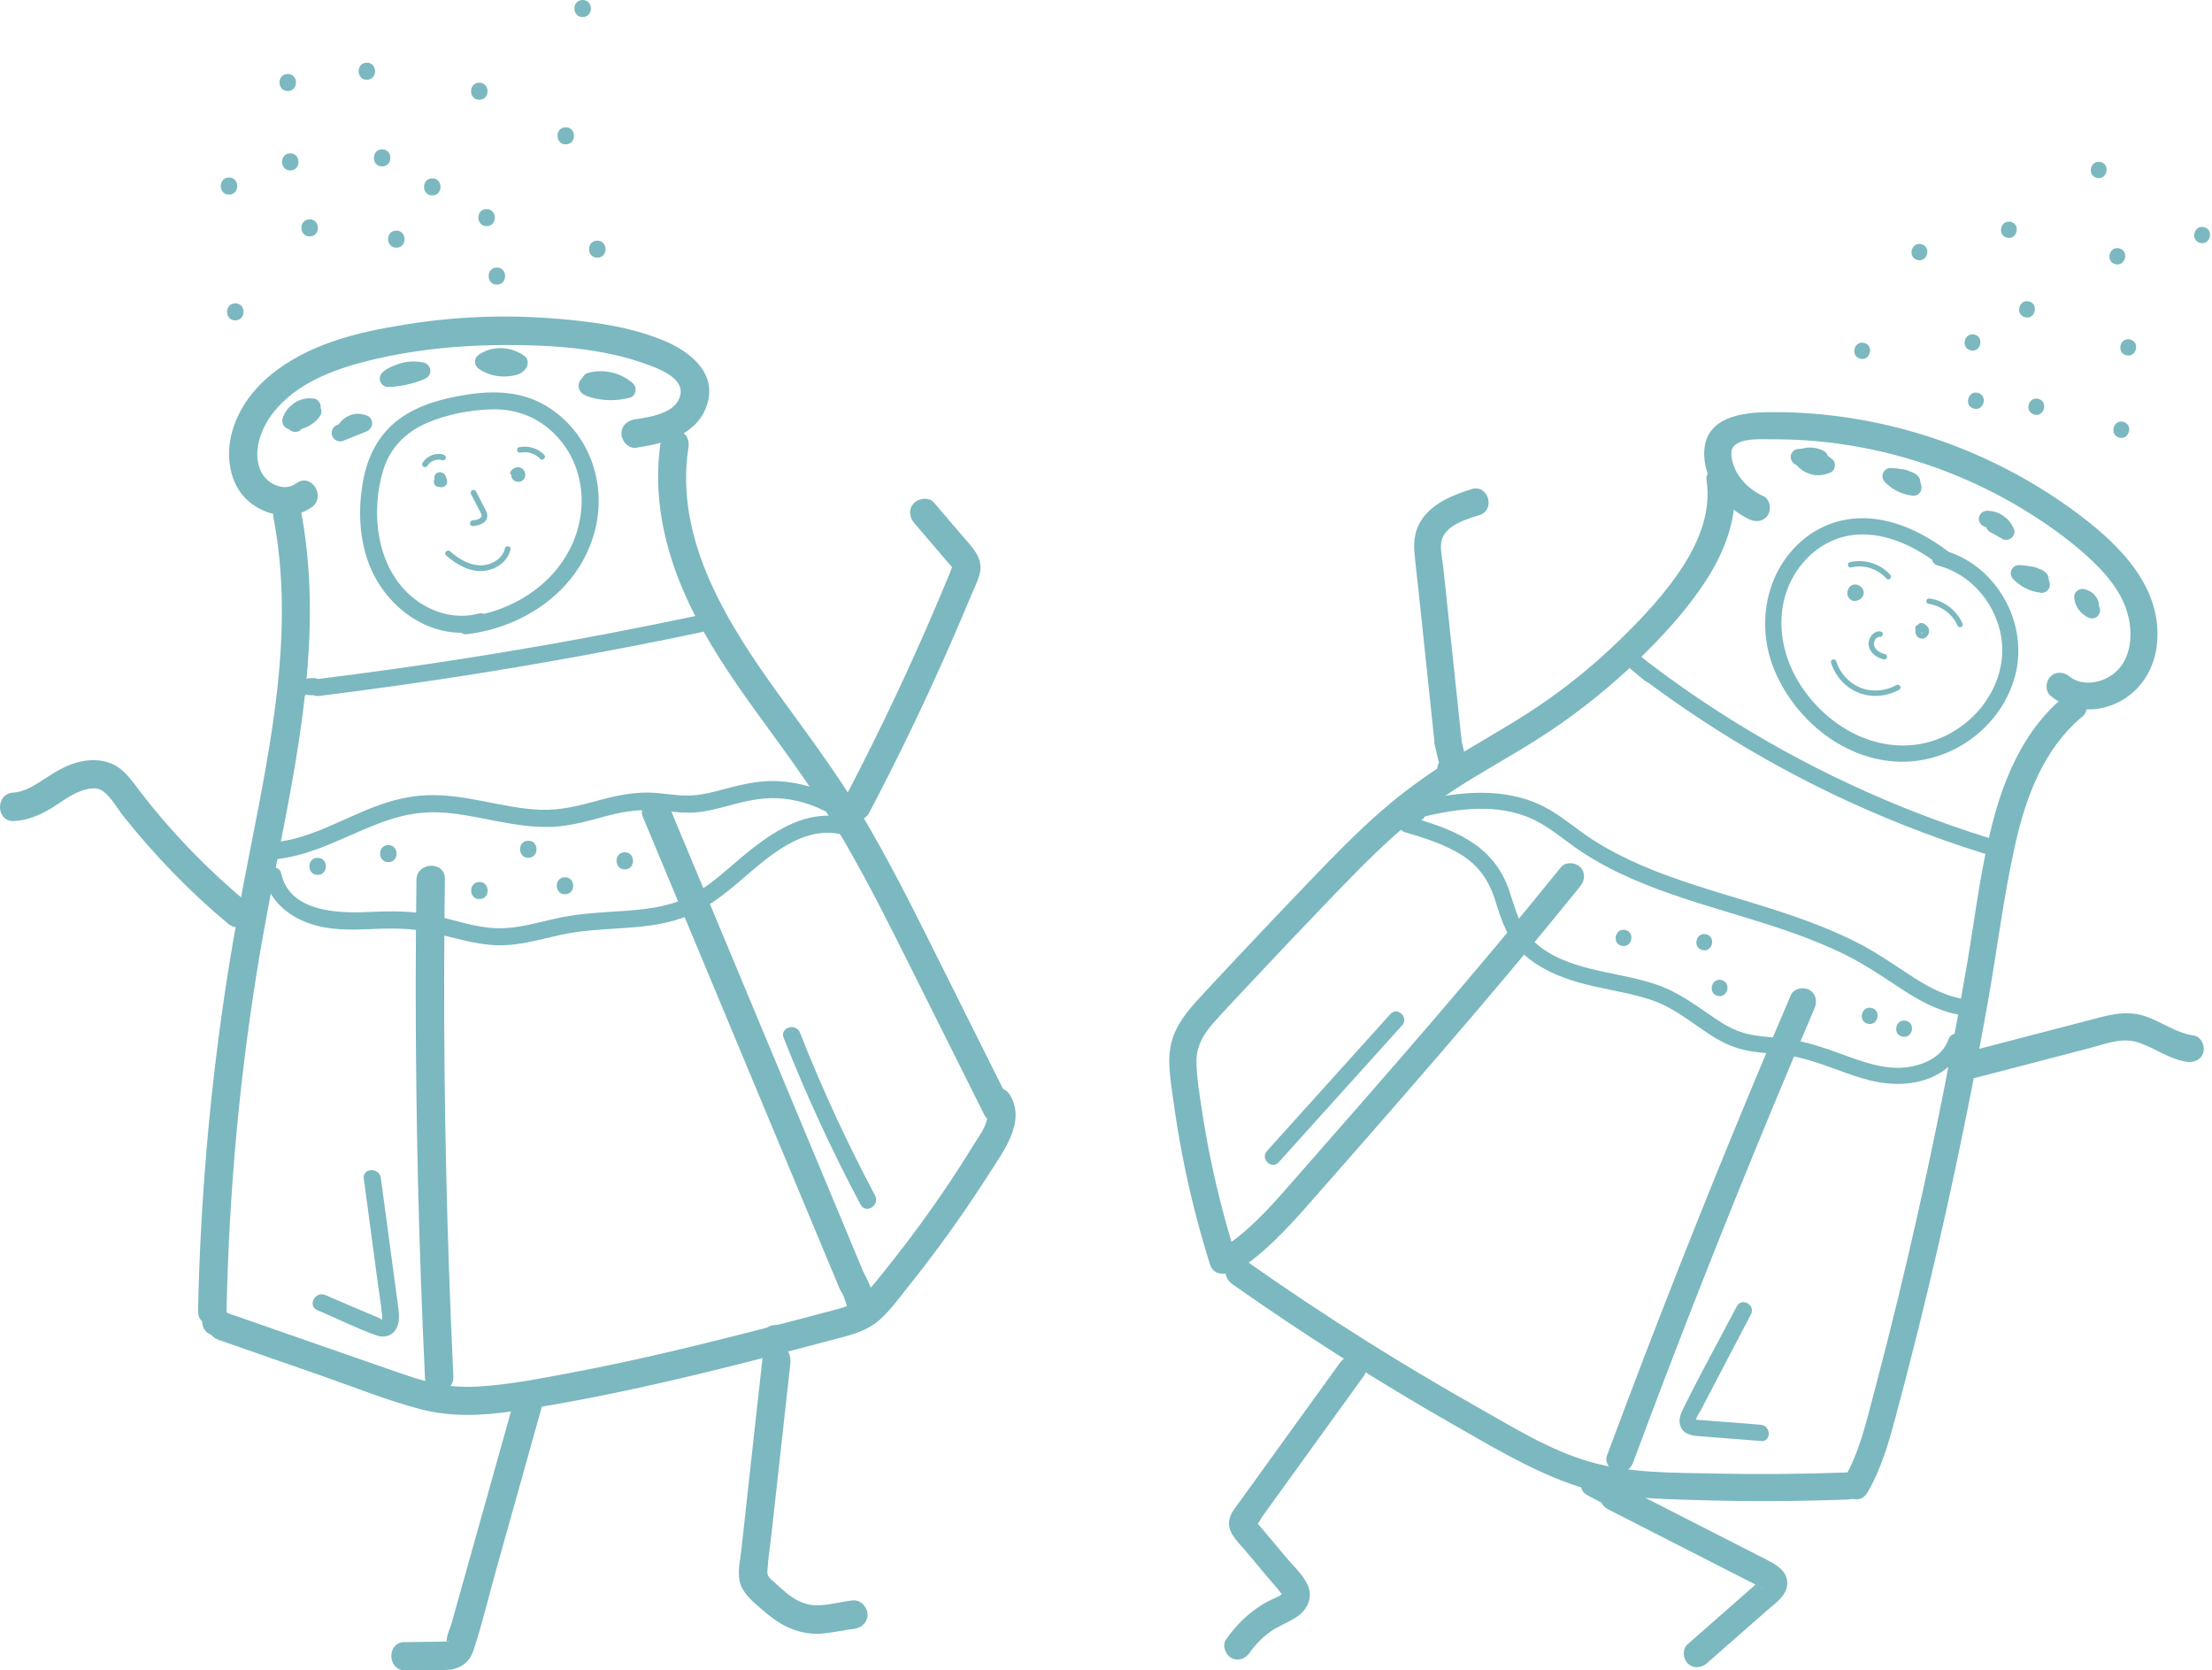 <svg width="506" height="382" viewBox="0 0 506 382" fill="none" xmlns="http://www.w3.org/2000/svg">
<g clip-path="url(#clip0_101_942)">
<path d="M102.943 126.07C104.962 127.857 107.527 129.426 110.324 129.289C112.616 129.166 114.962 127.72 115.508 125.401C115.699 124.583 116.967 124.896 116.776 125.701C116.108 128.484 113.475 130.258 110.747 130.558C107.486 130.913 104.403 129.098 102.056 127.025C101.429 126.465 102.316 125.524 102.943 126.07Z" fill="#7CB8C0"/>
<path d="M108.114 119.003C108.618 118.962 109.137 118.88 109.587 118.648C110.01 118.43 110.255 118.171 110.133 117.707C110.023 117.339 109.805 116.984 109.628 116.643C109.423 116.261 109.232 115.865 109.028 115.483C108.605 114.665 108.182 113.846 107.759 113.041C107.595 112.727 107.65 112.345 107.963 112.141C108.236 111.964 108.7 112.032 108.864 112.346C109.355 113.3 109.86 114.255 110.351 115.224C110.596 115.688 110.842 116.152 111.074 116.616C111.306 117.079 111.51 117.53 111.47 118.048C111.374 119.685 109.505 120.19 108.154 120.313C107.322 120.381 107.281 119.085 108.114 119.017V119.003Z" fill="#7CB8C0"/>
<path d="M100.283 110.504C99.71 110.436 99.342 109.835 99.342 109.303C99.342 108.73 99.696 108.144 100.283 108.035C100.624 107.966 100.965 108.007 101.279 108.171C101.524 108.307 101.756 108.512 101.893 108.758C102.07 109.085 102.125 109.426 102.07 109.794C102.029 110.108 101.865 110.395 101.674 110.654C101.265 111.172 100.419 111.582 99.792 111.2C99.219 110.845 99.082 110.013 99.451 109.44C99.819 108.867 100.46 108.58 101.129 108.689C101.402 108.73 101.702 108.894 101.879 109.099C102.111 109.358 102.234 109.658 102.275 109.999C102.316 110.286 102.234 110.613 102.07 110.859C101.961 111.022 101.825 111.172 101.647 111.268C101.47 111.363 101.306 111.404 101.101 111.431C100.829 111.459 100.488 111.377 100.256 111.227C100.092 111.118 99.969 111.009 99.86 110.845C99.751 110.681 99.696 110.49 99.669 110.286C99.655 110.135 99.737 109.931 99.846 109.822C99.956 109.699 100.133 109.617 100.297 109.617C100.46 109.617 100.638 109.672 100.76 109.794C100.883 109.917 100.938 110.067 100.965 110.245V110.272C100.965 110.272 100.951 110.163 100.938 110.095C100.938 110.149 100.965 110.19 100.979 110.231L100.91 110.081C100.91 110.081 100.951 110.163 100.992 110.204L100.883 110.081C100.883 110.081 100.951 110.149 100.992 110.176L100.856 110.081C100.856 110.081 100.965 110.149 101.02 110.176L100.856 110.122C100.856 110.122 100.992 110.163 101.061 110.176H100.883C100.883 110.176 101.006 110.163 101.074 110.149L100.897 110.176C100.897 110.176 101.006 110.149 101.061 110.122L100.91 110.19C100.91 110.19 100.979 110.149 101.02 110.122L100.897 110.231C100.897 110.231 100.979 110.163 101.006 110.122L100.91 110.258C100.91 110.258 100.965 110.163 100.992 110.122L100.938 110.286C100.938 110.286 100.979 110.149 100.992 110.081V110.258C100.992 110.176 100.979 110.108 100.965 110.026L100.992 110.204C100.979 110.122 100.951 110.054 100.924 109.985L100.992 110.135C100.992 110.135 100.924 110.013 100.883 109.958L100.992 110.081C100.992 110.081 100.924 109.999 100.87 109.972L101.006 110.067C101.006 110.067 100.897 109.999 100.829 109.972L100.992 110.026C100.924 109.999 100.842 109.985 100.774 109.972H100.951C100.87 109.972 100.801 109.985 100.719 109.999L100.897 109.972C100.801 109.985 100.719 110.013 100.624 110.054L100.774 109.985C100.692 110.026 100.624 110.067 100.556 110.122L100.679 110.013C100.679 110.013 100.569 110.122 100.515 110.176L100.61 110.04C100.61 110.04 100.528 110.163 100.501 110.231L100.556 110.067C100.556 110.067 100.515 110.19 100.515 110.258V110.081C100.515 110.149 100.515 110.217 100.542 110.299L100.515 110.122C100.515 110.122 100.542 110.204 100.556 110.258L100.488 110.108C100.488 110.108 100.528 110.19 100.556 110.217L100.447 110.095C100.447 110.095 100.488 110.135 100.515 110.149L100.378 110.054C100.378 110.054 100.447 110.095 100.488 110.108L100.324 110.054C100.324 110.054 100.406 110.067 100.447 110.081H100.269C100.269 110.081 100.378 110.067 100.419 110.054L100.242 110.081C100.31 110.067 100.378 110.04 100.46 110.013L100.31 110.081C100.419 110.026 100.515 109.972 100.61 109.904L100.488 110.013C100.583 109.944 100.651 109.863 100.719 109.767L100.624 109.904C100.692 109.808 100.747 109.713 100.788 109.603L100.733 109.767C100.76 109.685 100.788 109.59 100.801 109.494V109.672C100.801 109.59 100.801 109.508 100.774 109.426L100.801 109.603C100.801 109.603 100.774 109.481 100.747 109.412L100.815 109.562C100.815 109.562 100.747 109.426 100.692 109.371L100.801 109.494C100.801 109.494 100.692 109.372 100.624 109.331L100.76 109.426C100.76 109.426 100.624 109.344 100.542 109.317L100.706 109.371C100.706 109.371 100.583 109.331 100.515 109.331H100.692C100.692 109.331 100.569 109.331 100.501 109.358L100.679 109.331C100.679 109.331 100.569 109.358 100.515 109.385L100.665 109.317C100.665 109.317 100.583 109.358 100.542 109.399L100.665 109.29C100.665 109.29 100.61 109.344 100.583 109.371L100.679 109.235C100.679 109.235 100.624 109.317 100.61 109.371L100.665 109.208C100.665 109.208 100.624 109.331 100.624 109.399V109.221C100.624 109.29 100.624 109.372 100.651 109.44L100.624 109.262C100.624 109.262 100.651 109.385 100.679 109.44L100.61 109.29C100.61 109.29 100.665 109.371 100.692 109.412L100.583 109.29C100.583 109.29 100.638 109.344 100.679 109.371L100.542 109.276C100.542 109.276 100.61 109.317 100.638 109.331L100.474 109.276C100.474 109.276 100.542 109.303 100.583 109.303C100.733 109.317 100.91 109.467 100.979 109.59C101.061 109.726 101.101 109.931 101.061 110.095C101.02 110.258 100.924 110.408 100.774 110.49C100.61 110.586 100.46 110.599 100.269 110.572L100.283 110.504Z" fill="#7CB8C0"/>
<path d="M117.568 109.167L116.913 108.621C116.695 108.444 116.654 108.075 116.79 107.83C117.104 107.271 117.704 106.916 118.345 106.861C118.986 106.807 119.587 107.134 119.9 107.666C120.214 108.198 120.269 108.894 119.941 109.426C119.764 109.726 119.505 109.931 119.177 110.081C118.905 110.204 118.591 110.204 118.291 110.176C117.731 110.108 117.172 109.672 117.036 109.112C116.885 108.457 117.186 107.734 117.772 107.393C118.086 107.216 118.441 107.148 118.795 107.23C119.123 107.312 119.368 107.503 119.559 107.762C119.9 108.198 119.928 108.839 119.696 109.331C119.546 109.631 119.259 109.876 118.932 109.958C118.413 110.108 117.909 109.835 117.718 109.344C117.595 109.044 117.649 108.635 117.827 108.362C118.031 108.035 118.373 107.83 118.755 107.762C118.932 107.734 119.109 107.707 119.287 107.707C119.628 107.707 119.969 107.994 119.955 108.335C119.941 108.676 119.696 108.99 119.327 109.003C119.205 109.003 119.082 109.003 118.959 109.03L119.136 109.003C119.041 109.017 118.946 109.044 118.85 109.085L119 109.017C119 109.017 118.877 109.085 118.823 109.126L118.946 109.017C118.946 109.017 118.891 109.071 118.864 109.099L118.959 108.962C118.959 108.962 118.918 109.03 118.905 109.058L118.959 108.894C118.959 108.894 118.932 108.99 118.918 109.044V108.867C118.918 108.867 118.932 108.949 118.932 109.003L118.905 108.826C118.905 108.826 118.918 108.908 118.946 108.949L118.877 108.799C118.877 108.799 118.905 108.839 118.918 108.867L118.809 108.744C118.809 108.744 118.85 108.785 118.864 108.799L118.727 108.703C118.727 108.703 118.768 108.73 118.795 108.744L118.632 108.689C118.632 108.689 118.686 108.703 118.714 108.703H118.536C118.536 108.703 118.604 108.689 118.632 108.676L118.454 108.703C118.454 108.703 118.536 108.676 118.577 108.662L118.427 108.73C118.427 108.73 118.509 108.689 118.55 108.648L118.427 108.758C118.427 108.758 118.509 108.689 118.536 108.648L118.441 108.785C118.441 108.785 118.495 108.689 118.523 108.635L118.468 108.799C118.468 108.799 118.509 108.676 118.509 108.608V108.785C118.509 108.703 118.495 108.621 118.482 108.539L118.509 108.717C118.495 108.635 118.468 108.553 118.441 108.485L118.509 108.635C118.509 108.635 118.441 108.498 118.386 108.444L118.495 108.567C118.495 108.567 118.413 108.485 118.359 108.444L118.495 108.539C118.495 108.539 118.4 108.485 118.359 108.457L118.523 108.512C118.523 108.512 118.413 108.471 118.359 108.471H118.536C118.536 108.471 118.413 108.485 118.345 108.498L118.523 108.471C118.523 108.471 118.4 108.498 118.345 108.526L118.495 108.457C118.495 108.457 118.373 108.526 118.318 108.58L118.441 108.471C118.441 108.471 118.318 108.58 118.277 108.648L118.373 108.512C118.318 108.58 118.277 108.662 118.236 108.758L118.291 108.594C118.263 108.662 118.25 108.73 118.236 108.812V108.635C118.236 108.703 118.236 108.785 118.263 108.853L118.236 108.676C118.236 108.676 118.263 108.799 118.291 108.867L118.222 108.717C118.222 108.717 118.277 108.826 118.318 108.867L118.209 108.744C118.209 108.744 118.304 108.853 118.373 108.894L118.236 108.799C118.236 108.799 118.359 108.88 118.427 108.908L118.263 108.853C118.359 108.894 118.454 108.908 118.55 108.921H118.373C118.468 108.921 118.55 108.921 118.645 108.894L118.468 108.921C118.564 108.908 118.645 108.88 118.727 108.839L118.577 108.908C118.645 108.88 118.714 108.839 118.768 108.785L118.645 108.894C118.645 108.894 118.741 108.799 118.782 108.744L118.686 108.88C118.686 108.88 118.768 108.758 118.795 108.689L118.741 108.853C118.768 108.771 118.795 108.689 118.809 108.594V108.771C118.809 108.662 118.809 108.567 118.782 108.457L118.809 108.635C118.795 108.526 118.755 108.43 118.714 108.335L118.782 108.485C118.741 108.403 118.686 108.321 118.632 108.239L118.741 108.362C118.741 108.362 118.632 108.239 118.564 108.198L118.7 108.294C118.632 108.239 118.564 108.212 118.482 108.171L118.645 108.226C118.564 108.198 118.468 108.171 118.373 108.157H118.55C118.441 108.157 118.332 108.157 118.222 108.185L118.4 108.157C118.291 108.171 118.182 108.212 118.086 108.253L118.236 108.185C118.141 108.226 118.045 108.294 117.95 108.362L118.072 108.253C117.991 108.321 117.922 108.389 117.854 108.471L117.95 108.335C117.95 108.335 117.909 108.403 117.881 108.444L117.759 107.653L118.413 108.198C118.673 108.417 118.686 108.88 118.441 109.112C118.168 109.372 117.8 109.371 117.527 109.14L117.568 109.167Z" fill="#7CB8C0"/>
<path d="M96.654 105.879C97.609 104.256 99.696 103.41 101.497 103.996C101.824 104.106 102.084 104.433 101.975 104.788C101.879 105.101 101.538 105.374 101.183 105.265C101.006 105.211 100.815 105.17 100.624 105.129C100.569 105.129 100.556 105.129 100.624 105.129C100.583 105.129 100.528 105.129 100.488 105.129C100.392 105.129 100.296 105.129 100.201 105.129C100.119 105.129 100.024 105.129 99.942 105.142C99.887 105.142 99.833 105.156 99.778 105.17C99.846 105.17 99.846 105.17 99.778 105.17C99.587 105.211 99.41 105.265 99.232 105.333C99.192 105.333 99.164 105.361 99.123 105.374C99.123 105.374 98.973 105.442 99.041 105.402C99.11 105.361 98.973 105.429 98.96 105.442C98.919 105.47 98.878 105.483 98.837 105.511C98.673 105.606 98.537 105.702 98.387 105.811C98.482 105.743 98.387 105.811 98.359 105.838C98.318 105.865 98.291 105.906 98.25 105.934C98.182 106.002 98.114 106.07 98.059 106.138C98.032 106.166 98.005 106.193 97.991 106.22C97.991 106.22 97.882 106.357 97.936 106.288C97.991 106.22 97.895 106.343 97.882 106.357C97.855 106.411 97.827 106.452 97.786 106.507C97.609 106.807 97.213 106.943 96.9 106.766C96.586 106.588 96.463 106.193 96.64 105.879H96.654Z" fill="#7CB8C0"/>
<path d="M118.741 102.278C120.801 101.855 122.997 102.482 124.457 103.996C124.703 104.256 124.73 104.651 124.484 104.91C124.252 105.156 123.802 105.197 123.57 104.938C122.424 103.737 120.692 103.178 119.123 103.505C118.782 103.574 118.414 103.437 118.304 103.082C118.209 102.769 118.386 102.346 118.727 102.264L118.741 102.278Z" fill="#7CB8C0"/>
<path d="M45.304 299.927C45.796 275.794 47.801 251.688 51.321 227.814C53.053 216.041 55.25 204.349 57.555 192.671C59.861 180.994 62.139 169.288 63.449 157.433C64.868 144.528 65.031 131.295 62.576 118.498C62.248 116.779 62.917 114.978 64.717 114.419C66.259 113.942 68.455 114.828 68.796 116.561C73.353 140.285 69.683 164.282 65.168 187.706C62.903 199.465 60.516 211.198 58.633 223.039C56.75 234.881 55.236 246.804 54.131 258.755C52.876 272.37 52.112 286.025 51.825 299.695C51.744 303.87 45.236 304.102 45.318 299.9L45.304 299.927Z" fill="#7CB8C0"/>
<path d="M71.293 116.002C66.887 119.153 60.857 118.034 56.914 114.678C52.33 110.79 51.553 103.956 53.176 98.471C56.314 87.926 66.109 81.569 75.986 78.131C81.443 76.234 87.132 75.116 92.834 74.202C99.424 73.138 106.067 72.537 112.738 72.415C119.491 72.278 126.244 72.66 132.943 73.438C139.641 74.215 145.616 75.375 151.592 77.79C157.376 80.122 163.897 84.924 161.878 92.087C159.804 99.481 152.151 101.391 145.507 102.4C143.761 102.659 142.206 100.859 142.151 99.249C142.097 97.312 143.556 96.152 145.302 95.893C148.809 95.361 154.92 94.515 155.671 90.109C156.312 86.289 150.336 84.174 147.635 83.206C137.608 79.604 126.326 78.908 115.753 78.908C105.003 78.908 94.103 80 83.667 82.646C75.891 84.624 67.801 87.776 62.63 94.215C59.806 97.735 57.719 103.014 59.533 107.434C60.215 109.099 61.539 110.395 63.23 111.022C64.922 111.65 66.382 111.527 67.828 110.504C71.239 108.062 74.69 113.587 71.293 116.015V116.002Z" fill="#7CB8C0"/>
<path d="M157.485 102.318C154.143 123.655 166.803 143.232 178.74 159.657C185.097 168.415 191.563 177.051 197.13 186.355C202.859 195.932 207.893 205.891 212.886 215.877C218.834 227.773 224.782 239.669 230.717 251.579C231.508 253.148 231.276 255.071 229.694 256.067C228.316 256.927 225.997 256.613 225.205 255.044C219.817 244.266 214.442 233.503 209.053 222.725C203.964 212.535 198.903 202.33 193.173 192.48C187.512 182.74 180.922 173.681 174.279 164.582C167.635 155.482 161.496 146.601 156.939 136.52C151.878 125.333 149.245 113.041 151.169 100.804C151.442 99.072 153.488 98.021 155.098 98.403C156.926 98.84 157.772 100.586 157.499 102.332L157.485 102.318Z" fill="#7CB8C0"/>
<path d="M51.594 300.132C64.69 304.688 77.787 309.286 90.897 313.815C93.912 314.865 96.954 315.875 100.092 316.516C103.23 317.157 106.668 317.294 109.996 317.062C116.763 316.612 123.516 315.288 130.173 314.033C143.788 311.482 157.28 308.276 170.704 304.852C177.416 303.133 184.128 301.373 190.827 299.6C193.733 298.836 196.038 298.072 198.071 295.78C200.254 293.324 202.286 290.746 204.319 288.167C208.78 282.519 213.023 276.694 217.034 270.705C219.107 267.595 221.126 264.443 223.077 261.265C224.196 259.45 226.842 256.026 225.465 253.816C223.241 250.255 228.752 246.804 230.976 250.351C234.837 256.504 229.475 263.379 226.229 268.482C222.491 274.348 218.548 280.064 214.401 285.644C212.3 288.481 210.131 291.291 207.921 294.047C205.874 296.598 203.896 299.368 201.495 301.591C198.917 303.992 195.779 305.016 192.437 305.889C188.931 306.816 185.424 307.744 181.918 308.658C167.785 312.355 153.624 315.916 139.3 318.835C132.028 320.322 124.716 321.646 117.377 322.737C110.255 323.787 103.243 324.115 96.218 322.287C88.578 320.295 81.129 317.266 73.68 314.674C65.809 311.932 57.924 309.19 50.052 306.448C48.388 305.875 47.214 304.347 47.651 302.519C48.033 300.937 49.916 299.545 51.58 300.118L51.594 300.132Z" fill="#7CB8C0"/>
<path d="M97.213 315.002C95.808 285.507 95.099 255.972 95.099 226.45C95.099 218.046 95.153 209.642 95.263 201.239C95.317 197.064 101.825 196.832 101.77 201.034C101.374 230.556 101.674 260.092 102.684 289.613C102.97 298.017 103.312 306.407 103.707 314.811C103.912 318.999 97.391 319.204 97.2 315.015L97.213 315.002Z" fill="#7CB8C0"/>
<path d="M192.041 294.661C180.363 266.681 168.699 238.7 157.021 210.72C153.693 202.726 150.35 194.731 147.021 186.737C146.339 185.113 147.608 183.149 149.163 182.658C150.978 182.099 152.56 183.176 153.242 184.8C164.92 212.78 176.584 240.76 188.262 268.741C191.591 276.735 194.933 284.729 198.262 292.724C198.944 294.347 197.675 296.312 196.12 296.803C194.306 297.362 192.723 296.284 192.041 294.661Z" fill="#7CB8C0"/>
<path d="M193.951 299.449C193.596 298.031 193.105 296.653 192.491 295.33L192.846 296.093C192.614 295.589 192.368 295.098 192.096 294.606C191.673 293.843 191.482 292.983 191.686 292.11C191.877 291.346 192.423 290.514 193.119 290.118C193.855 289.695 194.769 289.463 195.615 289.709C196.406 289.941 197.198 290.405 197.607 291.141C198.712 293.16 199.599 295.302 200.172 297.526C200.39 298.372 200.349 299.259 199.926 300.05C199.558 300.732 198.794 301.4 198.03 301.605C197.198 301.823 196.27 301.81 195.506 301.359C194.797 300.936 194.155 300.282 193.951 299.463V299.449Z" fill="#7CB8C0"/>
<path d="M49.275 298.904C53.463 298.767 53.667 305.275 49.479 305.411C45.291 305.548 45.086 299.04 49.275 298.904Z" fill="#7CB8C0"/>
<path d="M193.146 182.74C198.862 171.84 204.264 160.776 209.312 149.548C211.795 144.037 214.196 138.47 216.515 132.891C216.829 132.127 217.17 131.349 217.47 130.572C217.579 130.299 217.77 129.562 217.825 129.849C217.77 129.603 217.184 129.016 217.088 128.907C216.543 128.252 215.983 127.611 215.424 126.97C213.35 124.542 211.263 122.113 209.189 119.685C208.043 118.348 207.743 116.465 209.039 115.088C210.144 113.914 212.491 113.601 213.637 114.938C215.86 117.53 218.07 120.122 220.294 122.714C222.45 125.224 225.001 127.639 224.1 131.267C223.705 132.891 222.859 134.473 222.218 136.015C221.577 137.556 220.935 139.098 220.281 140.626C218.971 143.695 217.648 146.765 216.297 149.807C210.881 162.017 205.056 174.036 198.848 185.85C196.898 189.561 191.168 186.464 193.119 182.74H193.146Z" fill="#7CB8C0"/>
<path d="M52.167 211.252C43.354 203.885 35.359 195.618 28.211 186.628C26.778 184.827 25.441 182.317 23.545 180.939C21.867 179.725 19.507 180.461 17.788 181.198C15.51 182.167 13.545 183.777 11.417 185.032C8.88 186.519 6.206 187.61 3.245 187.774C-0.943 188.019 -1.147 181.498 3.041 181.266C5.769 181.116 8.075 179.479 10.298 178.047C12.577 176.573 14.923 175.127 17.556 174.391C20.189 173.654 23.204 173.558 25.796 174.773C28.524 176.041 30.175 178.565 31.935 180.871C39.166 190.311 47.515 198.879 56.628 206.505C59.847 209.192 55.373 213.94 52.167 211.252Z" fill="#7CB8C0"/>
<path d="M195.315 372.545C192.709 372.804 190.145 373.514 187.512 373.623C184.879 373.732 182.45 373.2 180.118 372.108C178.03 371.14 176.134 369.68 174.401 368.179C172.669 366.679 170.432 364.919 169.531 362.709C168.494 360.171 169.286 357.184 169.572 354.564C169.886 351.754 170.186 348.957 170.5 346.147C171.114 340.54 171.741 334.933 172.355 329.326C173.064 322.969 173.76 316.598 174.47 310.241C174.661 308.494 176.843 307.471 178.399 307.84C180.281 308.29 180.991 310.022 180.8 311.769C179.381 324.606 177.962 337.43 176.543 350.267C176.216 353.282 175.697 356.352 175.534 359.38C175.466 360.676 176.407 361.167 177.321 362.027C178.235 362.886 179.094 363.664 180.036 364.414C181.768 365.806 183.842 366.952 186.107 367.102C189.108 367.306 192.136 366.31 195.097 366.01C196.843 365.833 198.398 367.484 198.453 369.162C198.507 371.017 197.061 372.34 195.301 372.518L195.315 372.545Z" fill="#7CB8C0"/>
<path d="M92.561 375.56C95.426 375.519 98.278 375.492 101.142 375.437C101.142 375.437 102.629 375.369 102.643 375.382C102.561 375.11 102.357 375.26 102.002 375.819C102.097 375.683 102.138 375.533 102.152 375.355C102.179 373.977 103.011 372.286 103.38 370.962C104.962 365.314 106.545 359.68 108.127 354.032C111.347 342.532 114.566 331.045 117.8 319.545C118.932 315.52 125.262 317.021 124.13 321.072C120.61 333.61 117.104 346.147 113.584 358.698C111.852 364.892 110.351 371.194 108.359 377.306C107.363 380.376 105.167 381.822 101.961 381.917C98.891 382.013 95.822 381.999 92.766 382.04C88.578 382.094 88.36 375.587 92.561 375.532V375.56Z" fill="#7CB8C0"/>
<path d="M177.335 303.024C181.523 302.887 181.727 309.395 177.539 309.531C173.351 309.668 173.146 303.16 177.335 303.024Z" fill="#7CB8C0"/>
<path d="M64.335 199.765C66.3 208.742 77.623 208.906 84.799 208.565C89.737 208.333 94.499 208.305 99.342 209.383C104.103 210.434 108.837 212.166 113.761 212.289C118.809 212.412 123.625 210.747 128.522 209.779C133.134 208.865 137.813 208.66 142.479 208.346C147.294 208.019 152.219 207.514 156.68 205.509C160.65 203.722 164.047 200.87 167.307 198.046C174.647 191.716 183.651 184.281 194.074 187.201C196.488 187.883 195.588 191.675 193.16 190.993C183.651 188.333 175.534 196.164 168.917 201.784C165.425 204.758 161.81 207.541 157.567 209.356C153.038 211.279 148.058 211.866 143.188 212.207C138.263 212.562 133.338 212.712 128.495 213.749C123.584 214.813 118.659 216.354 113.584 216.177C108.577 216 103.83 214.431 98.987 213.312C93.748 212.098 88.66 212.316 83.339 212.534C78.305 212.739 73.257 212.534 68.646 210.311C64.786 208.455 61.511 205.195 60.584 200.925C60.052 198.483 63.776 197.31 64.322 199.765H64.335Z" fill="#7CB8C0"/>
<path d="M62.917 192.617C71.116 191.744 78.319 187.269 85.904 184.431C89.751 182.985 93.789 181.976 97.923 181.853C102.234 181.73 106.531 182.453 110.747 183.272C115.017 184.09 119.3 185.045 123.666 185.195C128.277 185.359 132.561 184.24 136.967 183.04C141.373 181.839 145.766 180.953 150.391 181.362C152.628 181.567 154.866 181.935 157.117 181.949C159.368 181.962 161.66 181.526 163.883 180.939C168.617 179.684 173.201 178.361 178.153 178.661C182.942 178.947 187.566 180.311 191.741 182.699C193.924 183.94 192.068 187.392 189.872 186.137C186.161 184.009 182.014 182.726 177.73 182.549C173.447 182.371 169.463 183.504 165.329 184.609C163.269 185.154 161.182 185.646 159.054 185.809C156.735 185.987 154.429 185.714 152.137 185.455C147.431 184.923 143.256 185.4 138.7 186.628C134.539 187.746 130.405 188.974 126.08 189.111C121.674 189.261 117.281 188.497 112.984 187.678C108.809 186.873 104.621 185.946 100.351 185.782C96.286 185.632 92.411 186.314 88.578 187.624C80.01 190.557 72.234 195.55 63.053 196.518C60.557 196.778 60.447 192.876 62.93 192.617H62.917Z" fill="#7CB8C0"/>
<path d="M74.417 296.175C78.128 297.758 81.825 299.354 85.536 300.937C85.836 301.059 87.514 301.646 87.255 301.919C87.568 301.591 87.364 300.473 87.323 300.091C87.118 298.072 86.777 296.053 86.504 294.047C85.413 285.875 84.308 277.704 83.216 269.532C82.875 267.049 86.791 266.94 87.118 269.409C88.441 279.273 89.765 289.15 91.102 299.013C91.32 300.677 91.47 302.465 90.583 303.979C89.642 305.589 87.8 306.011 86.122 305.411C81.511 303.774 77.05 301.537 72.562 299.613C70.256 298.617 72.125 295.193 74.431 296.175H74.417Z" fill="#7CB8C0"/>
<path d="M196.87 275.521C190.281 263.134 184.401 250.392 179.258 237.336C178.33 234.99 182.068 233.857 182.996 236.177C188.016 248.918 193.76 261.347 200.185 273.434C201.359 275.644 198.057 277.731 196.87 275.507V275.521Z" fill="#7CB8C0"/>
<path d="M129.177 200.625C131.688 200.543 131.81 204.445 129.3 204.526C126.79 204.608 126.667 200.707 129.177 200.625Z" fill="#7CB8C0"/>
<path d="M142.861 194.922C145.371 194.84 145.493 198.742 142.983 198.824C140.473 198.906 140.35 195.004 142.861 194.922Z" fill="#7CB8C0"/>
<path d="M120.787 192.276C123.298 192.194 123.42 196.096 120.91 196.177C118.4 196.259 118.277 192.358 120.787 192.276Z" fill="#7CB8C0"/>
<path d="M109.601 201.716C112.111 201.634 112.234 205.536 109.723 205.618C107.213 205.7 107.09 201.798 109.601 201.716Z" fill="#7CB8C0"/>
<path d="M88.769 193.272C91.279 193.19 91.402 197.091 88.892 197.173C86.381 197.255 86.259 193.353 88.769 193.272Z" fill="#7CB8C0"/>
<path d="M72.603 196.177C75.113 196.096 75.236 199.997 72.726 200.079C70.215 200.161 70.093 196.259 72.603 196.177Z" fill="#7CB8C0"/>
<path d="M72.78 155.278C95.358 152.495 117.827 148.975 140.173 144.691C146.558 143.464 152.928 142.181 159.299 140.844C161.741 140.326 162.915 144.064 160.459 144.582C137.963 149.316 115.317 153.313 92.561 156.56C86.013 157.488 79.465 158.361 72.903 159.179C70.406 159.493 70.297 155.578 72.78 155.278Z" fill="#7CB8C0"/>
<path d="M68.455 155.646C70.966 155.564 71.088 159.466 68.578 159.548C66.068 159.63 65.945 155.728 68.455 155.646Z" fill="#7CB8C0"/>
<path d="M71.907 158.975L70.952 159.002C70.679 159.016 70.434 158.975 70.188 158.852C69.942 158.784 69.724 158.647 69.547 158.47C69.356 158.293 69.206 158.088 69.124 157.856C69.001 157.624 68.933 157.379 68.933 157.106L68.987 156.587C69.069 156.26 69.233 155.96 69.465 155.714L69.847 155.401C70.147 155.21 70.475 155.114 70.829 155.1L71.784 155.073C72.057 155.06 72.303 155.1 72.548 155.223C72.794 155.291 73.012 155.428 73.189 155.605C73.38 155.783 73.53 155.987 73.612 156.219C73.735 156.451 73.803 156.697 73.803 156.969L73.749 157.488C73.667 157.815 73.503 158.115 73.271 158.361L72.889 158.675C72.589 158.866 72.262 158.961 71.907 158.975Z" fill="#7CB8C0"/>
<path d="M110.61 144.05C99.232 147.092 88.264 139.303 84.349 128.839C82.207 123.137 81.948 116.834 82.903 110.845C83.858 104.856 86.395 99.413 91.388 95.784C95.89 92.51 101.456 91.077 106.872 90.245C113.079 89.29 119.3 89.495 124.825 92.769C134.812 98.69 139.013 110.708 135.985 121.745C132.342 135.033 120.092 143.395 106.845 145.046C104.348 145.36 104.239 141.445 106.722 141.144C116.817 139.889 126.408 134.119 130.773 124.719C134.921 115.797 133.447 105.033 125.944 98.389C122.192 95.074 117.513 93.478 112.52 93.615C107.513 93.751 102.22 94.761 97.609 96.752C92.943 98.772 89.369 102.264 87.787 107.161C86.19 112.141 85.822 117.734 86.763 122.877C87.759 128.334 90.338 133.437 94.744 136.915C98.85 140.149 104.362 141.704 109.464 140.326C111.892 139.671 113.052 143.409 110.624 144.064L110.61 144.05Z" fill="#7CB8C0"/>
<path d="M77.459 97.093C77.869 96.493 78.278 96.043 78.878 95.606C79.328 95.279 79.86 95.033 80.392 94.87C80.924 94.706 81.498 94.611 82.043 94.638C82.807 94.665 83.421 94.829 84.117 95.115C84.39 95.224 84.69 95.552 84.84 95.797C85.072 96.166 85.154 96.602 85.113 97.039C85.031 97.844 84.499 98.403 83.762 98.703C81.975 99.426 80.188 100.149 78.401 100.859C77.951 101.036 77.296 100.927 76.886 100.709C76.477 100.49 76.068 100.027 75.959 99.576C75.836 99.085 75.836 98.512 76.109 98.062C76.382 97.612 76.75 97.325 77.241 97.134C79.028 96.411 80.815 95.688 82.603 94.979L82.248 98.567L82.18 98.54L82.657 98.717C82.398 98.621 82.139 98.553 81.866 98.526L82.384 98.58C82.084 98.553 81.798 98.567 81.498 98.608L82.016 98.526C81.702 98.58 81.388 98.676 81.102 98.799L81.566 98.58C81.293 98.703 81.047 98.867 80.815 99.058L81.197 98.744C81.006 98.908 80.843 99.085 80.693 99.276L80.979 98.867C80.979 98.867 80.924 98.949 80.897 98.99C80.597 99.426 80.27 99.767 79.765 99.917C79.301 100.067 78.674 100.027 78.251 99.767C77.828 99.508 77.446 99.126 77.323 98.635C77.2 98.144 77.186 97.557 77.473 97.121L77.459 97.093Z" fill="#7CB8C0"/>
<path d="M66.668 94.16C67.269 93.355 68.142 92.81 69.056 92.428C69.97 92.046 71.034 92.005 72.03 92.155C73.217 92.332 73.94 93.997 73.285 94.993C72.916 95.552 72.521 96.07 72.002 96.493C71.361 97.025 70.747 97.407 69.983 97.735C68.756 98.267 67.378 98.362 66.068 98.144C65.632 98.076 65.086 97.666 64.868 97.284C64.622 96.848 64.472 96.288 64.622 95.784C65.086 94.269 66.041 93.001 67.364 92.141C67.937 91.759 68.592 91.459 69.26 91.295C70.161 91.064 70.952 91.05 71.866 91.159C72.521 91.227 73.094 91.896 73.271 92.482C73.49 93.178 73.285 93.86 72.835 94.392C71.552 95.906 70.12 97.243 68.565 98.485C68.196 98.785 67.501 98.84 67.064 98.731C66.627 98.621 66.109 98.28 65.863 97.871C65.604 97.421 65.468 96.875 65.618 96.37L65.795 95.893C65.959 95.593 66.191 95.347 66.477 95.17C66.6 95.074 66.723 94.979 66.832 94.883L66.45 95.197C67.732 94.147 68.906 92.974 69.983 91.718C70.311 92.796 70.625 93.874 70.952 94.952H70.884C71.061 94.952 71.225 94.979 71.402 94.993C71.02 94.952 70.638 94.965 70.256 95.033L70.775 94.952C70.379 95.02 69.983 95.143 69.615 95.306L70.079 95.088C69.711 95.265 69.37 95.47 69.042 95.729L69.424 95.415C69.11 95.675 68.824 95.961 68.592 96.302L68.878 95.893C68.66 96.207 68.469 96.534 68.333 96.889L68.51 96.411C68.483 96.507 68.442 96.589 68.415 96.684L66.982 94.324C67.078 94.338 67.173 94.351 67.282 94.365L66.764 94.31C67.214 94.351 67.651 94.338 68.101 94.269L67.582 94.351C68.019 94.269 68.456 94.147 68.865 93.956L68.401 94.174C68.81 93.983 69.192 93.751 69.533 93.465L69.151 93.778C69.479 93.505 69.765 93.205 70.024 92.864L69.738 93.274C69.738 93.274 69.82 93.151 69.861 93.083L71.116 95.92C71.116 95.92 71.02 95.906 70.966 95.906L71.484 95.961C71.157 95.934 70.829 95.934 70.502 95.988L71.02 95.906C70.693 95.961 70.379 96.07 70.079 96.207L70.543 95.988C70.243 96.125 69.97 96.302 69.71 96.52L70.093 96.207C69.874 96.384 69.683 96.589 69.52 96.821C69.247 97.189 68.606 97.421 68.155 97.434C67.678 97.448 67.091 97.257 66.75 96.902C66.409 96.548 66.123 96.057 66.136 95.538L66.191 95.02C66.273 94.692 66.436 94.392 66.668 94.147V94.16Z" fill="#7CB8C0"/>
<path d="M91.033 83.301C92.902 82.592 95.003 82.483 96.954 82.933C97.759 83.124 98.455 83.929 98.441 84.774C98.441 85.702 97.895 86.357 97.063 86.698C94.485 87.789 91.688 88.39 88.878 88.512C88.059 88.553 87.159 87.953 86.954 87.135C86.722 86.234 87.064 85.457 87.787 84.897C89.806 83.328 92.425 82.81 94.921 83.178C95.931 83.328 96.64 84.583 96.354 85.538C96.04 86.63 95.085 87.135 93.994 86.971C93.83 86.944 93.489 86.971 94.021 86.971C93.898 86.971 93.775 86.957 93.653 86.944C93.448 86.944 93.243 86.944 93.025 86.944C92.78 86.944 92.534 86.998 92.275 87.025C92.452 87.025 92.671 86.957 92.357 87.025C92.234 87.053 92.111 87.08 91.988 87.107C91.77 87.162 91.552 87.23 91.334 87.312C91.279 87.326 91.006 87.462 90.993 87.448C91.02 87.476 91.429 87.23 91.061 87.421C90.638 87.639 90.228 87.898 89.847 88.185C89.478 86.984 89.11 85.784 88.742 84.583C89.41 84.556 90.079 84.502 90.747 84.406C90.883 84.392 91.033 84.365 91.17 84.352C91.62 84.283 90.815 84.42 91.224 84.352C91.552 84.283 91.879 84.229 92.207 84.147C93.462 83.86 94.703 83.451 95.89 82.946C95.931 84.201 95.972 85.457 96.013 86.712C95.835 86.671 95.658 86.63 95.467 86.603C95.358 86.589 95.235 86.575 95.126 86.548C94.853 86.507 95.508 86.562 95.235 86.548C94.84 86.548 94.458 86.521 94.062 86.548C93.885 86.548 93.694 86.589 93.516 86.603C93.243 86.63 93.544 86.63 93.626 86.589C93.557 86.63 93.434 86.63 93.353 86.643C92.943 86.739 92.548 86.862 92.166 86.998C91.211 87.367 89.969 86.684 89.724 85.716C89.437 84.638 89.983 83.656 91.006 83.274L91.033 83.301Z" fill="#7CB8C0"/>
<path d="M112.52 81.146C114.362 81.186 116.203 81.446 117.963 81.991C118.755 82.237 119.464 82.933 119.45 83.833C119.45 84.665 118.932 85.538 118.072 85.757C115.248 86.493 112.124 86.084 109.682 84.461C109.096 84.065 108.687 83.547 108.659 82.81C108.632 82.073 109 81.487 109.573 81.091C111.06 80.082 112.929 79.549 114.73 79.618C116.736 79.686 118.523 80.327 120.119 81.528C120.828 82.06 120.842 83.165 120.501 83.888C119.819 85.347 118.018 86.139 116.476 85.702C115.494 85.429 114.73 84.379 115.044 83.342C115.33 82.36 116.354 81.609 117.404 81.91C117.472 81.937 117.54 81.951 117.609 81.964C117.268 81.937 117.186 81.923 117.404 81.923C117.063 81.991 116.995 82.005 117.199 81.964C117.268 81.951 117.336 81.923 117.404 81.896C117.104 82.046 117.049 82.06 117.227 81.951C116.981 82.169 116.94 82.21 117.09 82.073C117.227 81.923 117.186 81.978 116.995 82.237C117.036 82.182 117.063 82.114 117.09 82.046L117.472 84.406C117.54 84.461 117.8 84.624 117.581 84.488C117.513 84.447 117.445 84.392 117.377 84.352C117.227 84.256 117.063 84.16 116.899 84.079C116.749 84.01 116.613 83.942 116.463 83.874C116.244 83.765 116.831 83.997 116.599 83.929C116.517 83.901 116.449 83.874 116.367 83.847C116.04 83.738 115.712 83.656 115.371 83.601C115.289 83.588 115.208 83.574 115.126 83.56C114.853 83.519 115.208 83.56 115.289 83.56C115.112 83.56 114.921 83.533 114.744 83.533C114.416 83.533 114.103 83.533 113.775 83.588C113.707 83.588 113.42 83.642 113.734 83.588C114.048 83.533 113.761 83.588 113.693 83.588C113.516 83.629 113.339 83.669 113.161 83.71C112.847 83.792 112.561 83.942 112.247 84.038C112.411 83.983 112.602 83.874 112.329 84.01C112.261 84.051 112.193 84.092 112.111 84.12C111.947 84.215 111.797 84.311 111.647 84.406L111.538 81.037C111.783 81.2 112.029 81.35 112.274 81.487C112.465 81.582 112.834 81.855 113.052 81.855C112.807 81.76 112.752 81.746 112.888 81.787C112.957 81.814 113.011 81.828 113.079 81.855C113.202 81.896 113.339 81.937 113.461 81.978C113.734 82.06 114.021 82.114 114.307 82.169C114.444 82.196 114.566 82.21 114.703 82.223C114.853 82.237 114.785 82.223 114.512 82.21C114.594 82.21 114.689 82.223 114.771 82.223C115.03 82.237 115.303 82.237 115.576 82.223C115.849 82.21 116.108 82.182 116.367 82.155C116.79 82.114 115.985 82.251 116.367 82.155C116.544 82.114 116.708 82.073 116.886 82.032C116.926 83.287 116.967 84.543 117.008 85.798C116.231 85.552 115.453 85.375 114.648 85.238C114.444 85.211 114.253 85.17 114.048 85.156C113.952 85.156 113.843 85.129 113.748 85.115C114.021 85.143 114.048 85.143 113.816 85.115C113.407 85.088 113.011 85.061 112.602 85.061C111.579 85.047 110.569 84.256 110.583 83.165C110.583 82.155 111.374 81.132 112.479 81.146H112.52Z" fill="#7CB8C0"/>
<path d="M137.185 91.036C135.616 90.477 134.348 89.563 133.365 88.212C132.629 87.203 133.297 85.634 134.443 85.306C138.045 84.283 142.001 85.184 144.798 87.68C145.862 88.635 145.453 90.613 144.034 90.968C141.578 91.596 139.027 91.691 136.53 91.214C135.985 91.105 135.453 90.982 134.934 90.804C134.116 90.545 133.27 90.272 132.765 89.522C132.165 88.635 132.219 87.503 132.943 86.698C133.284 86.316 133.761 86.084 134.266 86.002C134.962 85.893 135.521 86.125 136.067 86.548C136.872 87.189 136.872 88.608 136.148 89.304C135.344 90.095 134.239 90.081 133.393 89.386L133.325 89.331L134.198 89.808H134.129C134.47 89.781 134.825 89.768 135.166 89.768C136.353 88.09 136.408 87.107 135.316 86.821C135.398 86.848 135.466 86.875 135.548 86.903C135.726 86.971 135.917 87.025 136.094 87.08C136.408 87.175 136.735 87.257 137.049 87.326C137.431 87.407 137.799 87.476 138.181 87.53C138.236 87.53 138.795 87.612 138.318 87.558C138.509 87.585 138.7 87.585 138.891 87.598C139.6 87.639 140.323 87.626 141.032 87.558C141.223 87.544 141.414 87.517 141.605 87.489C141.715 87.489 142.206 87.421 141.742 87.476C142.124 87.435 142.506 87.326 142.874 87.23C142.615 88.322 142.369 89.427 142.11 90.518C141.974 90.395 141.824 90.272 141.674 90.15C141.51 90.027 141.524 90.027 141.742 90.191C141.66 90.136 141.592 90.081 141.51 90.027C141.237 89.849 140.951 89.686 140.664 89.536C140.5 89.454 140.323 89.372 140.159 89.29C140.077 89.249 139.982 89.222 139.9 89.181C140.159 89.276 140.173 89.29 139.982 89.222C139.668 89.126 139.354 89.031 139.027 88.949C138.727 88.881 138.345 88.894 138.058 88.785C138.345 88.813 138.386 88.813 138.154 88.785C138.058 88.785 137.963 88.785 137.867 88.772C137.676 88.772 137.485 88.772 137.308 88.772C136.981 88.772 136.653 88.813 136.326 88.853C136.108 88.881 136.135 88.881 136.421 88.84C136.326 88.853 136.23 88.881 136.148 88.894C135.971 88.935 135.78 88.99 135.603 89.031L136.681 86.125C136.681 86.125 136.981 86.466 136.79 86.275C136.599 86.084 136.885 86.357 136.926 86.398C136.967 86.439 137.417 86.903 137.472 86.875C137.472 86.875 137.144 86.671 137.417 86.835C137.526 86.903 137.622 86.957 137.731 87.025C137.84 87.094 137.949 87.135 138.058 87.189C138.168 87.244 138.59 87.394 138.127 87.23C139.082 87.571 139.886 88.499 139.559 89.59C139.286 90.518 138.236 91.391 137.199 91.023L137.185 91.036Z" fill="#7CB8C0"/>
<path d="M136.571 55.034C139.082 54.952 139.204 58.854 136.694 58.936C134.184 59.018 134.061 55.116 136.571 55.034Z" fill="#7CB8C0"/>
<path d="M111.251 47.818C113.762 47.736 113.884 51.637 111.374 51.719C108.864 51.801 108.741 47.899 111.251 47.818Z" fill="#7CB8C0"/>
<path d="M129.355 29.114C131.865 29.032 131.988 32.934 129.477 33.016C126.967 33.097 126.845 29.196 129.355 29.114Z" fill="#7CB8C0"/>
<path d="M90.597 52.742C93.107 52.66 93.23 56.562 90.72 56.644C88.21 56.726 88.087 52.824 90.597 52.742Z" fill="#7CB8C0"/>
<path d="M70.775 50.164C73.285 50.082 73.408 53.984 70.897 54.066C68.387 54.148 68.264 50.246 70.775 50.164Z" fill="#7CB8C0"/>
<path d="M87.35 34.161C89.86 34.08 89.983 37.981 87.473 38.063C84.963 38.145 84.84 34.243 87.35 34.161Z" fill="#7CB8C0"/>
<path d="M52.33 40.601C54.84 40.519 54.963 44.421 52.453 44.502C49.943 44.584 49.82 40.683 52.33 40.601Z" fill="#7CB8C0"/>
<path d="M53.763 69.372C56.273 69.29 56.396 73.192 53.886 73.274C51.375 73.356 51.253 69.454 53.763 69.372Z" fill="#7CB8C0"/>
<path d="M83.858 14.339C86.368 14.258 86.491 18.159 83.98 18.241C81.47 18.323 81.347 14.421 83.858 14.339Z" fill="#7CB8C0"/>
<path d="M109.573 18.91C112.084 18.828 112.206 22.729 109.696 22.811C107.186 22.893 107.063 18.991 109.573 18.91Z" fill="#7CB8C0"/>
<path d="M133.215 0.001C135.726 -0.081 135.848 3.821 133.338 3.903C130.828 3.985 130.705 0.083 133.215 0.001Z" fill="#7CB8C0"/>
<path d="M65.768 16.918C68.278 16.836 68.401 20.738 65.891 20.819C63.38 20.901 63.258 17 65.768 16.918Z" fill="#7CB8C0"/>
<path d="M66.341 35.076C68.851 34.994 68.974 38.895 66.464 38.977C63.953 39.059 63.831 35.157 66.341 35.076Z" fill="#7CB8C0"/>
<path d="M98.823 40.792C101.333 40.71 101.456 44.612 98.946 44.693C96.436 44.775 96.313 40.874 98.823 40.792Z" fill="#7CB8C0"/>
<path d="M113.598 61.187C116.108 61.105 116.231 65.007 113.721 65.089C111.21 65.171 111.088 61.269 113.598 61.187Z" fill="#7CB8C0"/>
<path d="M403.314 113.444C399.576 111.753 396.261 108.124 396.042 103.84C395.838 99.829 402.918 100.484 405.578 100.471C416.287 100.43 426.928 102.026 437.187 105.095C447.528 108.179 457.378 112.803 466.382 118.738C470.693 121.589 474.881 124.727 478.633 128.301C482.098 131.602 485.276 135.463 486.641 140.142C487.978 144.713 487.65 150.606 483.749 153.88C480.911 156.254 476.245 157.073 473.394 154.699C472.112 153.635 470.229 153.498 469.015 154.767C467.923 155.899 467.787 158.082 469.083 159.146C473.244 162.598 478.865 163.102 483.789 160.974C489.178 158.641 492.63 153.594 493.353 147.796C494.962 134.822 485.317 125.04 475.781 117.837C455.441 102.462 430.134 93.963 404.596 94.263C398.525 94.332 390.381 95.314 389.862 102.981C389.426 109.611 394.473 116.2 400.285 118.833C401.813 119.529 403.641 119.188 404.5 117.633C405.264 116.268 404.842 114.113 403.3 113.417L403.314 113.444Z" fill="#7CB8C0"/>
<path d="M390.381 109.775C391.418 116.923 388.798 123.54 384.992 129.488C381.063 135.613 375.961 141.043 370.777 146.104C365.593 151.165 360.027 155.817 354.106 159.992C347.953 164.33 341.405 168.014 334.952 171.874C328.499 175.735 321.937 180.278 316.058 185.408C310.232 190.483 304.844 196.035 299.496 201.615C293.821 207.522 288.186 213.456 282.579 219.431C279.796 222.405 277 225.379 274.244 228.381C271.638 231.218 269.128 234.261 268.064 238.04C266.891 242.241 267.75 246.798 268.31 251.013C268.896 255.338 269.592 259.663 270.41 263.946C272.048 272.473 274.189 280.904 276.795 289.184C277.996 292.991 283.944 291.231 282.743 287.411C280.451 280.126 278.514 272.746 276.972 265.27C276.222 261.613 275.554 257.93 274.994 254.233C274.421 250.454 273.726 246.566 273.698 242.746C273.671 239.104 275.404 236.375 277.764 233.729C280.438 230.727 283.234 227.808 285.976 224.875C291.57 218.899 297.204 212.951 302.879 207.044C308.186 201.519 313.493 195.967 319.223 190.864C324.939 185.762 331.119 181.424 337.681 177.481C344.243 173.539 350.695 169.937 356.862 165.626C362.919 161.384 368.69 156.677 374.037 151.575C380.013 145.886 385.756 139.692 390.258 132.748C394.664 125.941 397.761 117.824 396.574 109.611C396.329 107.96 395.196 106.555 393.382 106.596C391.854 106.637 390.135 108.124 390.367 109.788L390.381 109.775Z" fill="#7CB8C0"/>
<path d="M283.384 290.385C289.332 286.415 294.216 281.231 298.923 275.897C303.97 270.181 308.991 264.437 314.011 258.708C324.27 246.975 334.475 235.202 344.515 223.265C350.245 216.444 355.92 209.582 361.514 202.651C362.564 201.355 362.714 199.5 361.445 198.272C360.327 197.195 358.117 197.031 357.066 198.341C337.612 222.446 317.19 245.734 296.754 269.008C291.679 274.792 286.631 280.794 280.178 285.092C276.863 287.302 280.069 292.609 283.398 290.399L283.384 290.385Z" fill="#7CB8C0"/>
<path d="M281.938 293.714C298.172 305.132 314.925 315.801 332.155 325.637C340.846 330.589 349.618 335.896 359.058 339.293C368.553 342.703 378.88 342.785 388.853 343.085C400.149 343.426 411.458 343.358 422.754 342.935C426.737 342.785 426.574 336.578 422.577 336.742C412.577 337.124 402.577 337.219 392.577 337.001C382.987 336.796 372.919 336.987 363.628 334.3C354.474 331.653 346.03 326.373 337.776 321.708C329.522 317.042 320.955 311.953 312.715 306.783C303.302 300.876 294.052 294.71 284.967 288.311C283.602 287.343 281.502 288.148 280.751 289.512C279.865 291.108 280.574 292.759 281.952 293.727L281.938 293.714Z" fill="#7CB8C0"/>
<path d="M471.989 159.474C463.722 166.322 459.083 176.281 456.273 186.444C453.217 197.44 451.935 208.9 450.025 220.141C445.632 245.966 440.325 271.654 434.132 297.111C432.385 304.3 430.557 311.476 428.661 318.625C426.874 325.364 425.305 332.308 421.731 338.365C419.698 341.816 425.128 344.818 427.147 341.394C430.366 335.923 432.099 329.77 433.722 323.672C435.4 317.424 437.024 311.149 438.593 304.873C441.758 292.213 444.691 279.498 447.406 266.729C450.093 254.069 452.576 241.355 454.827 228.613C456.887 216.935 458.319 205.107 460.898 193.525C463.367 182.393 467.405 171.274 476.436 163.798C477.732 162.734 477.473 160.483 476.368 159.419C475.058 158.15 473.271 158.423 471.989 159.487V159.474Z" fill="#7CB8C0"/>
<path d="M451.007 246.73C459.97 244.397 468.933 242.064 477.896 239.731C481.538 238.776 485.386 237.166 489.124 238.408C492.971 239.677 496.19 242.269 500.297 242.842C501.961 243.074 503.612 242.31 504.048 240.563C504.417 239.063 503.448 237.044 501.77 236.812C497.65 236.239 494.28 233.51 490.351 232.296C485.931 230.932 481.62 232.351 477.323 233.469C467.964 235.911 458.606 238.34 449.247 240.782C445.386 241.791 447.146 247.739 451.021 246.73H451.007Z" fill="#7CB8C0"/>
<path d="M334.379 169.705C333.247 158.996 332.115 148.273 330.982 137.564C330.696 134.917 330.423 132.257 330.136 129.611C329.932 127.66 329.209 125.04 329.918 123.144C331.091 119.979 335.539 118.71 338.404 117.81C342.21 116.623 340.464 110.675 336.63 111.862C332.306 113.213 327.654 115.082 325.089 119.024C323.752 121.084 323.356 123.54 323.534 125.968C323.752 128.874 324.134 131.78 324.448 134.686C325.689 146.418 326.917 158.15 328.158 169.896C328.336 171.561 329.577 172.952 331.351 172.911C332.933 172.87 334.543 171.397 334.366 169.719L334.379 169.705Z" fill="#7CB8C0"/>
<path d="M331.023 179.009C334.898 179.964 336.385 173.934 332.496 172.979C328.608 172.025 327.135 178.054 331.023 179.009Z" fill="#7CB8C0"/>
<path d="M328.281 170.688C328.527 171.752 328.772 172.829 329.018 173.893C329.127 174.289 329.304 174.63 329.591 174.93C329.823 175.271 330.109 175.531 330.477 175.722C330.846 175.94 331.241 176.063 331.664 176.063C332.074 176.144 332.469 176.117 332.865 175.981L333.588 175.653C334.052 175.367 334.42 174.985 334.693 174.507L334.993 173.73C335.129 173.184 335.116 172.652 334.952 172.106C334.707 171.042 334.461 169.965 334.215 168.9C334.106 168.505 333.929 168.164 333.642 167.864C333.411 167.523 333.124 167.263 332.756 167.072C332.387 166.854 331.992 166.731 331.569 166.731C331.16 166.649 330.764 166.677 330.368 166.813L329.645 167.141C329.181 167.427 328.813 167.809 328.54 168.287L328.24 169.064C328.104 169.61 328.117 170.142 328.281 170.688Z" fill="#7CB8C0"/>
<path d="M373.614 334.368C383.737 307.138 394.378 280.099 405.51 253.278C408.661 245.706 411.84 238.149 415.073 230.604C415.728 229.063 415.442 227.262 413.873 226.389C412.522 225.639 410.312 226.034 409.657 227.59C398.061 254.71 386.97 282.063 376.397 309.593C373.423 317.342 370.49 325.118 367.585 332.908C366.998 334.477 368.362 336.291 369.863 336.66C371.65 337.096 373.028 335.964 373.614 334.381V334.368Z" fill="#7CB8C0"/>
<path d="M306.603 311.544C299.782 320.985 292.961 330.425 286.14 339.879L283.63 343.358C282.77 344.545 281.734 345.718 281.311 347.151C280.41 350.179 283.016 352.43 284.776 354.517C286.536 356.605 288.446 358.869 290.274 361.052C291.188 362.144 292.17 363.194 293.016 364.326C293.111 364.449 293.398 364.831 293.37 364.831C293.179 364.831 293.984 364.995 293.452 364.763C293.329 364.708 293.711 364.217 293.698 364.217C293.834 364.285 293.22 364.613 293.179 364.654C292.17 365.349 290.928 365.745 289.851 366.332C288.677 366.973 287.572 367.71 286.508 368.528C284.135 370.37 282.184 372.484 280.465 374.94C279.51 376.318 280.301 378.405 281.665 379.155C283.248 380.042 284.926 379.333 285.881 377.955C287.136 376.154 288.746 374.503 290.519 373.221C292.293 371.939 294.475 371.134 296.385 369.947C298.691 368.514 300.273 365.936 299.387 363.167C298.582 360.656 296.249 358.583 294.585 356.618C292.688 354.367 290.792 352.103 288.896 349.852C288.432 349.306 287.968 348.774 287.518 348.215C287.518 348.215 287.081 347.71 287.136 347.724L287.245 348.256C287.231 348.842 287.313 348.951 287.491 348.597C287.913 348.433 288.432 347.287 288.705 346.905C289.182 346.237 289.66 345.582 290.137 344.913C293.548 340.193 296.958 335.473 300.369 330.753C304.257 325.364 308.145 319.989 312.033 314.6C313.015 313.236 312.183 311.121 310.833 310.385C309.223 309.484 307.599 310.221 306.617 311.585L306.603 311.544Z" fill="#7CB8C0"/>
<path d="M367.775 345.145C377.298 350.002 386.82 354.872 396.356 359.729C397.461 360.288 398.552 360.847 399.657 361.407L401.581 362.389C401.772 362.484 402.918 363.262 403.095 363.208C402.795 363.399 402.754 363.071 402.959 362.253C403.109 361.243 402.959 361.025 402.509 361.598C402.072 361.72 401.499 362.484 401.131 362.798C400.067 363.74 398.989 364.681 397.925 365.609C393.955 369.087 389.985 372.58 386.029 376.059C384.774 377.164 384.965 379.346 386.097 380.438C387.379 381.679 389.221 381.475 390.476 380.369C395.06 376.345 399.63 372.334 404.214 368.31C406.192 366.564 409.002 364.804 408.839 361.816C408.675 358.828 405.565 357.45 403.218 356.25C392.413 350.738 381.609 345.213 370.79 339.702C367.243 337.887 364.215 343.303 367.762 345.118L367.775 345.145Z" fill="#7CB8C0"/>
<path d="M363.11 341.953C365.497 343.208 367.885 344.463 370.272 345.732C370.995 346.114 371.882 346.237 372.673 345.991C373.382 345.773 374.16 345.213 374.501 344.531C375.238 343.058 374.842 341.121 373.301 340.316C370.913 339.061 368.526 337.806 366.138 336.537C365.415 336.155 364.529 336.032 363.737 336.278C363.028 336.496 362.25 337.055 361.909 337.737C361.173 339.211 361.568 341.148 363.11 341.953Z" fill="#7CB8C0"/>
<path d="M446.369 126.664C441.226 122.68 435.278 119.433 428.729 118.67C422.931 118.001 417.283 119.515 412.74 123.199C403.805 130.443 401.581 143.007 405.947 153.362C410.749 164.78 422.072 174.003 434.745 174.207C446.723 174.398 457.842 166.199 460.952 154.576C464.213 142.38 456.491 128.833 444.172 125.736C441.853 125.15 440.966 128.765 443.286 129.351C452.494 131.671 458.906 141.234 457.924 150.62C456.887 160.565 448.401 168.819 438.634 170.251C427.406 171.888 416.751 165.026 411.185 155.558C406.26 147.196 405.919 136.459 412.372 128.778C415.905 124.59 420.817 122.135 426.342 122.217C432.74 122.326 438.838 125.504 443.79 129.351C445.673 130.798 448.265 128.137 446.382 126.678L446.369 126.664Z" fill="#7CB8C0"/>
<path d="M455.25 121.671C456.178 122.189 457.119 122.721 458.047 123.24C458.701 123.608 459.534 123.513 460.107 123.062C460.366 122.858 460.543 122.612 460.666 122.298C460.802 121.944 460.884 121.466 460.734 121.098C460.434 120.348 460.066 119.747 459.561 119.12C459.152 118.629 458.647 118.233 458.115 117.865C457.051 117.155 455.727 116.787 454.459 116.814C453.49 116.828 452.576 117.742 452.658 118.724C452.74 119.706 453.531 120.552 454.568 120.525C454.759 120.525 454.95 120.525 455.141 120.552L454.65 120.498C455.059 120.552 455.441 120.648 455.823 120.784L455.359 120.607C455.755 120.77 456.137 120.975 456.478 121.234L456.096 120.948C456.423 121.193 456.71 121.466 456.969 121.794L456.669 121.425C456.914 121.725 457.105 122.053 457.269 122.394L457.078 121.957C457.078 121.957 457.132 122.094 457.16 122.162L459.847 120.006C458.92 119.488 457.978 118.956 457.051 118.438C456.205 117.96 454.963 118.26 454.513 119.161C454.063 120.061 454.322 121.18 455.236 121.698L455.25 121.671Z" fill="#7CB8C0"/>
<path d="M476.218 139.365L477.364 139.856C477.678 139.992 477.978 140.102 478.319 140.088L478.796 140.006C479.028 139.938 479.247 139.829 479.424 139.665C479.56 139.583 479.67 139.46 479.751 139.324C479.874 139.201 479.942 139.065 479.983 138.901C480.065 138.751 480.106 138.587 480.106 138.424C480.161 138.178 480.133 137.932 480.051 137.7C479.983 137.441 479.861 137.209 479.751 136.964C479.71 136.855 479.656 136.759 479.588 136.664C479.451 136.445 479.274 136.241 479.097 136.036C479.015 135.941 478.933 135.859 478.837 135.777C478.551 135.531 478.237 135.286 477.896 135.122C477.555 134.958 477.173 134.795 476.777 134.74C476.45 134.658 476.123 134.672 475.809 134.767C475.577 134.836 475.359 134.945 475.181 135.108C474.977 135.245 474.827 135.422 474.704 135.64C474.54 135.941 474.458 136.254 474.472 136.595C474.526 137.073 474.595 137.578 474.772 138.028C474.949 138.478 475.154 138.928 475.44 139.324C476.013 140.102 476.736 140.811 477.65 141.207L478.114 141.384C478.36 141.452 478.605 141.466 478.851 141.398C479.015 141.398 479.165 141.343 479.301 141.261C479.533 141.179 479.724 141.056 479.888 140.865C480.106 140.62 480.27 140.333 480.352 140.02C480.488 139.556 480.352 139.01 480.133 138.614C479.806 138.042 479.479 137.469 479.151 136.896C478.919 136.486 478.455 136.159 478.005 136.05C477.555 135.941 476.982 136.009 476.6 136.268C476.218 136.527 475.85 136.936 475.754 137.414C475.659 137.891 475.713 138.383 475.972 138.819C476.3 139.392 476.627 139.965 476.955 140.538L479.451 137.946C479.192 137.837 478.946 137.7 478.728 137.523L479.11 137.81C478.851 137.619 478.619 137.387 478.414 137.141L478.715 137.509C478.51 137.25 478.333 136.964 478.196 136.65L478.387 137.087C478.264 136.8 478.182 136.514 478.128 136.2L478.21 136.677C478.21 136.609 478.196 136.541 478.183 136.473C477.419 137.087 476.655 137.714 475.877 138.328C476.041 138.355 476.204 138.396 476.368 138.464L475.904 138.287C476.109 138.369 476.286 138.478 476.464 138.601L476.082 138.314C476.259 138.451 476.409 138.587 476.532 138.765L476.232 138.396C476.354 138.56 476.45 138.724 476.532 138.901L476.341 138.464C476.382 138.56 476.409 138.655 476.436 138.751C477.337 138.028 478.223 137.318 479.124 136.595L477.978 136.104C477.76 135.968 477.514 135.9 477.268 135.9C477.023 135.845 476.777 135.872 476.545 135.954C476.123 136.077 475.659 136.418 475.454 136.827C475.236 137.264 475.127 137.782 475.29 138.26C475.44 138.696 475.727 139.174 476.163 139.351L476.218 139.365Z" fill="#7CB8C0"/>
<path d="M435.127 111.071C435.332 111.576 435.591 111.998 436.069 112.271C436.396 112.462 436.819 112.571 437.201 112.53C437.938 112.462 438.688 112.067 439.043 111.385C439.411 110.662 439.398 109.761 438.92 109.093C438.552 108.574 438.074 108.26 437.488 108.029C435.851 107.387 434.145 107.06 432.399 107.033C431.662 107.033 430.994 107.565 430.735 108.22C430.462 108.929 430.639 109.679 431.158 110.225C432.754 111.889 434.977 113.049 437.269 113.322C437.597 113.404 437.924 113.39 438.238 113.294C438.552 113.199 438.825 113.035 439.043 112.803C439.52 112.299 439.643 111.644 439.493 110.975C439.207 109.72 438.333 108.697 437.269 108.015C436.205 107.333 434.841 107.142 433.572 107.401C433.19 107.483 432.849 107.783 432.617 108.083C432.372 108.411 432.208 108.82 432.235 109.243C432.331 110.525 433.067 111.835 434.295 112.367C434.773 112.571 435.223 112.681 435.728 112.53C436.151 112.408 436.614 112.067 436.819 111.657C437.037 111.221 437.147 110.702 436.983 110.225C436.833 109.788 436.546 109.325 436.11 109.134C435.987 109.079 435.878 109.011 435.755 108.943L436.137 109.229C436.001 109.134 435.891 109.024 435.782 108.902L436.082 109.27C435.987 109.147 435.905 109.011 435.837 108.861L436.028 109.297C435.96 109.147 435.919 108.997 435.891 108.833L435.973 109.311C435.973 109.311 435.973 109.202 435.96 109.147L434.636 110.989C434.636 110.989 434.732 110.975 434.786 110.962L434.309 111.043C434.554 111.003 434.8 111.003 435.059 111.03L434.568 110.975C434.841 111.016 435.114 111.084 435.359 111.18L434.896 111.003C435.182 111.112 435.441 111.262 435.687 111.453L435.305 111.166C435.523 111.344 435.714 111.535 435.891 111.739L435.591 111.371C435.741 111.576 435.878 111.78 435.973 112.012L435.782 111.576C435.851 111.739 435.905 111.903 435.946 112.08L438.17 109.747C437.433 109.666 436.71 109.488 436.014 109.215L436.478 109.393C435.755 109.106 435.073 108.724 434.445 108.26L434.827 108.547C434.445 108.26 434.077 107.933 433.75 107.578L432.508 110.771C432.904 110.771 433.313 110.798 433.709 110.839L433.218 110.784C434.309 110.907 435.359 111.166 436.383 111.562L435.919 111.385C436.069 111.439 436.192 111.507 436.328 111.603L435.946 111.316C435.946 111.316 436.014 111.385 436.055 111.412L435.755 111.043C435.755 111.043 435.81 111.112 435.837 111.166L435.646 110.73C435.646 110.73 435.687 110.825 435.687 110.866L435.605 110.389V110.443C435.619 110.28 435.646 110.116 435.66 109.952V110.007C435.714 109.857 435.769 109.693 435.837 109.543C435.837 109.584 435.81 109.611 435.782 109.638L436.069 109.256C436.069 109.256 436.014 109.311 435.987 109.338L436.355 109.038L436.301 109.065L436.737 108.874C436.737 108.874 436.669 108.902 436.628 108.915L437.106 108.833C437.106 108.833 437.037 108.833 437.01 108.833L437.501 108.888H437.46C437.61 108.929 437.774 108.997 437.924 109.052L437.883 109.024L438.265 109.311L438.238 109.27L438.729 110.075L438.702 110.02C438.511 109.556 438.279 109.174 437.829 108.929C437.419 108.711 436.833 108.615 436.396 108.765C435.96 108.915 435.523 109.202 435.305 109.638C435.087 110.075 434.964 110.621 435.141 111.071H435.127Z" fill="#7CB8C0"/>
<path d="M412.713 106.46C414.05 107.319 415.974 107.278 417.27 106.364C417.815 105.969 418.184 105.423 418.17 104.713C418.156 104.072 417.788 103.445 417.215 103.145C416.26 102.626 415.21 102.367 414.132 102.34C413.054 102.312 412.031 102.613 411.062 103.063C410.68 103.24 410.298 103.799 410.217 104.209C410.121 104.7 410.176 105.177 410.435 105.614C411.267 107.005 412.645 107.974 414.187 108.438C415.728 108.902 417.392 108.697 418.852 107.988C419.889 107.483 420.053 105.778 419.18 105.054C417.038 103.267 414.214 102.312 411.417 102.667C410.926 102.735 410.489 102.858 410.135 103.24C409.807 103.567 409.575 104.113 409.616 104.591C409.685 105.518 410.503 106.528 411.526 106.391C412.167 106.31 412.795 106.296 413.436 106.364L412.945 106.31C413.695 106.391 414.432 106.569 415.128 106.828L414.664 106.651C415.073 106.814 415.455 106.992 415.837 107.21C416.015 107.319 416.192 107.428 416.356 107.537L416.451 107.606C416.615 107.715 416.574 107.687 416.342 107.524C416.397 107.606 416.533 107.674 416.601 107.742C416.71 106.76 416.82 105.791 416.929 104.809C416.629 104.959 417.338 104.659 417.038 104.768C416.956 104.795 416.874 104.836 416.779 104.863C416.683 104.891 416.601 104.918 416.519 104.932C416.451 104.945 416.042 105.027 416.41 104.959C416.779 104.891 416.41 104.959 416.342 104.959C416.247 104.959 416.165 104.959 416.069 104.973C415.878 104.973 415.674 104.973 415.483 104.945L415.974 105C415.523 104.945 415.087 104.836 414.65 104.673L415.114 104.85C414.896 104.754 414.678 104.659 414.459 104.536C414.378 104.495 414.309 104.441 414.227 104.386C413.955 104.209 414.623 104.713 414.255 104.4C414.091 104.263 413.941 104.113 413.805 103.963C413.491 103.608 413.996 104.25 413.818 103.977C413.75 103.881 413.682 103.772 413.627 103.677L413 106.228C412.468 106.473 413.095 106.2 413.259 106.16C413.341 106.132 413.423 106.119 413.518 106.091C413.927 105.996 413.273 106.105 413.464 106.091C413.873 106.05 414.268 106.037 414.678 106.091L414.187 106.037C414.569 106.091 414.951 106.173 415.319 106.31L414.855 106.132C415.06 106.214 415.251 106.296 415.428 106.405L415.373 103.185C415.278 103.254 415.142 103.308 415.046 103.39C415.332 103.267 415.401 103.24 415.223 103.308C415.169 103.336 415.101 103.349 415.046 103.363C414.855 103.404 414.923 103.404 415.237 103.336C415.169 103.336 415.114 103.349 415.046 103.349C414.923 103.349 414.787 103.349 414.664 103.349L415.155 103.404C414.937 103.376 414.719 103.336 414.514 103.254L414.978 103.431C414.828 103.363 414.691 103.295 414.555 103.213C413.736 102.681 412.454 103.076 412.017 103.936C411.54 104.891 411.854 105.9 412.74 106.473L412.713 106.46Z" fill="#7CB8C0"/>
<path d="M374.897 154.521C393.409 168.559 413.75 180.101 435.359 188.654C441.471 191.083 447.678 193.279 453.954 195.23C456.246 195.939 457.119 192.324 454.841 191.615C433.163 184.862 412.427 175.176 393.327 162.898C387.911 159.419 382.618 155.722 377.489 151.834C375.606 150.401 373 153.062 374.897 154.508V154.521Z" fill="#7CB8C0"/>
<path d="M372.168 151.384C374.487 151.957 375.388 148.341 373.055 147.768C370.736 147.196 369.835 150.811 372.168 151.384Z" fill="#7CB8C0"/>
<path d="M372.837 152.843C373.969 153.771 375.088 154.712 376.22 155.64C376.616 155.967 377.052 156.172 377.571 156.158C378.021 156.158 378.553 155.927 378.853 155.586C379.18 155.217 379.412 154.74 379.371 154.235C379.344 153.771 379.18 153.253 378.798 152.953L375.415 150.156C375.019 149.828 374.583 149.624 374.064 149.637C373.614 149.637 373.082 149.869 372.782 150.21C372.455 150.579 372.223 151.056 372.264 151.561C372.291 152.025 372.455 152.543 372.837 152.843Z" fill="#7CB8C0"/>
<path d="M324.925 186.963C333.233 184.876 342.728 183.607 350.75 187.413C354.788 189.337 358.13 192.406 361.841 194.848C365.443 197.222 369.276 199.214 373.219 200.946C389.016 207.876 406.369 210.619 421.894 218.245C426.369 220.441 430.434 223.183 434.582 225.925C438.715 228.654 443.067 231.137 447.992 232.037C450.339 232.46 451.239 228.845 448.879 228.422C444.254 227.59 440.271 225.229 436.396 222.678C432.713 220.25 429.084 217.767 425.155 215.734C417.433 211.751 409.125 209.022 400.831 206.471C392.318 203.866 383.71 201.451 375.524 197.918C371.568 196.212 367.721 194.248 364.106 191.901C360.368 189.487 357.039 186.417 353.042 184.412C343.956 179.855 333.37 181.015 323.861 183.416C321.542 184.002 322.592 187.563 324.925 186.976V186.963Z" fill="#7CB8C0"/>
<path d="M323.765 184.098C321.856 184.712 320.519 186.117 320.041 188.081C319.796 189.091 320.437 190.046 321.405 190.332C325.771 191.615 330.164 192.979 334.079 195.366C338.254 197.904 340.641 201.41 342.073 206.035C343.519 210.728 344.979 215.093 348.785 218.449C352.291 221.546 356.698 223.429 361.159 224.697C366.561 226.239 372.196 226.867 377.543 228.626C382.782 230.345 386.766 233.77 391.308 236.716C393.587 238.19 396.042 239.404 398.689 240.045C401.486 240.727 404.378 240.863 407.229 241.136C413.109 241.709 418.388 244.069 423.913 245.952C428.961 247.685 434.172 248.612 439.425 247.221C443.981 246.007 447.801 243.101 449.343 238.572C450.12 236.307 446.491 235.434 445.727 237.685C444.472 241.368 440.734 243.265 437.133 243.933C432.413 244.806 427.815 243.442 423.409 241.846C418.211 239.977 413.245 238.04 407.706 237.467C404.896 237.18 402.045 237.057 399.303 236.348C396.806 235.693 394.583 234.438 392.454 233.006C388.048 230.032 384.064 226.935 378.962 225.188C373.86 223.442 368.58 222.774 363.41 221.451C359.126 220.359 354.733 218.736 351.377 215.762C347.626 212.447 346.739 208.04 345.184 203.511C343.519 198.654 340.45 194.93 336.098 192.229C331.883 189.609 327.04 188.109 322.306 186.717C322.756 187.468 323.22 188.218 323.67 188.968C323.834 188.286 324.175 187.89 324.843 187.672C327.121 186.936 326.071 183.361 323.779 184.112L323.765 184.098Z" fill="#7CB8C0"/>
<path d="M427.256 234.138C429.575 234.711 430.475 231.096 428.143 230.523C425.81 229.95 424.923 233.565 427.256 234.138Z" fill="#7CB8C0"/>
<path d="M435.127 237.071C437.447 237.644 438.347 234.029 436.014 233.456C433.681 232.883 432.795 236.498 435.127 237.071Z" fill="#7CB8C0"/>
<path d="M392.918 227.753C395.237 228.326 396.138 224.711 393.805 224.138C391.486 223.565 390.585 227.18 392.918 227.753Z" fill="#7CB8C0"/>
<path d="M389.412 217.29C391.731 217.863 392.632 214.247 390.299 213.674C387.966 213.101 387.079 216.717 389.412 217.29Z" fill="#7CB8C0"/>
<path d="M370.941 216.307C373.26 216.88 374.16 213.265 371.827 212.692C369.508 212.119 368.608 215.734 370.941 216.307Z" fill="#7CB8C0"/>
<path d="M397.284 298.775C393.177 306.619 388.866 314.395 384.951 322.335C384.214 323.822 383.764 325.446 384.801 326.905C385.838 328.365 387.816 328.392 389.467 328.515C393.941 328.87 398.402 329.211 402.877 329.566C405.264 329.757 405.142 326.032 402.768 325.841C399.139 325.555 395.51 325.268 391.868 324.982C391.036 324.914 390.19 324.845 389.358 324.791C388.948 324.764 388.362 324.791 387.966 324.654C387.489 324.491 387.952 324.695 387.939 324.75C388.075 324.027 388.662 323.263 389.003 322.622L390.313 320.112C393.723 313.591 397.134 307.083 400.544 300.562C401.649 298.448 398.402 296.62 397.297 298.748L397.284 298.775Z" fill="#7CB8C0"/>
<path d="M318.063 231.901C308.65 242.337 299.237 252.787 289.823 263.223C288.214 264.997 290.888 267.589 292.497 265.815C301.91 255.379 311.324 244.929 320.737 234.493C322.347 232.719 319.673 230.127 318.063 231.901Z" fill="#7CB8C0"/>
<path d="M465.372 94.823C467.692 95.396 468.592 91.781 466.259 91.208C463.926 90.635 463.04 94.25 465.372 94.823Z" fill="#7CB8C0"/>
<path d="M484.813 100.089C487.132 100.662 488.032 97.046 485.699 96.474C483.367 95.9 482.48 99.516 484.813 100.089Z" fill="#7CB8C0"/>
<path d="M483.899 60.417C486.218 60.99 487.118 57.375 484.785 56.802C482.453 56.229 481.566 59.844 483.899 60.417Z" fill="#7CB8C0"/>
<path d="M450.775 80.13C453.094 80.703 453.995 77.088 451.662 76.515C449.329 75.942 448.442 79.557 450.775 80.13Z" fill="#7CB8C0"/>
<path d="M463.244 72.559C465.563 73.132 466.464 69.516 464.131 68.943C461.798 68.37 460.911 71.986 463.244 72.559Z" fill="#7CB8C0"/>
<path d="M451.553 93.459C453.872 94.031 454.772 90.416 452.44 89.843C450.107 89.27 449.22 92.885 451.553 93.459Z" fill="#7CB8C0"/>
<path d="M425.537 82.04C427.856 82.613 428.757 78.998 426.424 78.425C424.091 77.852 423.204 81.467 425.537 82.04Z" fill="#7CB8C0"/>
<path d="M438.634 59.462C440.953 60.035 441.853 56.42 439.52 55.847C437.187 55.274 436.301 58.889 438.634 59.462Z" fill="#7CB8C0"/>
<path d="M459.097 54.36C461.416 54.933 462.317 51.318 459.984 50.745C457.651 50.172 456.764 53.787 459.097 54.36Z" fill="#7CB8C0"/>
<path d="M486.395 81.249C488.714 81.822 489.615 78.207 487.282 77.633C484.949 77.061 484.062 80.676 486.395 81.249Z" fill="#7CB8C0"/>
<path d="M503.298 55.56C505.617 56.133 506.518 52.518 504.185 51.945C501.852 51.372 500.965 54.987 503.298 55.56Z" fill="#7CB8C0"/>
<path d="M479.642 40.676C481.961 41.249 482.862 37.634 480.529 37.061C478.196 36.488 477.309 40.104 479.642 40.676Z" fill="#7CB8C0"/>
<path d="M430.08 144.372C428.838 144.303 427.856 145.327 427.542 146.445C427.174 147.714 427.788 149.024 428.797 149.815C429.425 150.292 430.134 150.633 430.912 150.797C431.69 150.961 431.99 149.76 431.212 149.597C430.598 149.46 430.012 149.215 429.561 148.846C429.289 148.614 429.125 148.437 428.948 148.15C428.852 148 428.825 147.932 428.784 147.809C428.757 147.728 428.729 147.646 428.702 147.564C428.702 147.523 428.688 147.496 428.675 147.455C428.675 147.509 428.675 147.523 428.675 147.468C428.634 146.964 428.743 146.541 429.029 146.159C428.988 146.213 429.111 146.063 429.125 146.05C429.179 145.995 429.234 145.94 429.289 145.9C429.384 145.804 429.234 145.927 429.343 145.859C429.398 145.818 429.466 145.777 429.534 145.749C429.561 145.736 429.602 145.722 429.63 145.695C429.575 145.722 429.561 145.722 429.63 145.695C429.684 145.681 429.739 145.668 429.78 145.654C429.848 145.64 429.848 145.64 429.78 145.654C429.821 145.654 429.848 145.654 429.889 145.654C429.957 145.654 430.039 145.654 430.107 145.654C430.448 145.668 430.721 145.327 430.707 145.013C430.707 144.658 430.407 144.426 430.066 144.413L430.08 144.372Z" fill="#7CB8C0"/>
<path d="M439.111 143.062C438.797 143.376 438.77 143.867 439.002 144.235C439.111 144.399 439.247 144.522 439.411 144.631C439.575 144.74 439.766 144.781 439.957 144.795C439.97 144.795 439.998 144.795 440.011 144.795C440.08 144.795 440.161 144.781 440.23 144.754C440.38 144.713 440.475 144.644 440.598 144.535C440.721 144.426 440.775 144.29 440.816 144.14C440.844 144.044 440.857 143.921 440.857 143.826C440.857 143.73 440.844 143.621 440.816 143.526C440.789 143.43 440.748 143.321 440.707 143.239C440.639 143.089 440.53 142.966 440.421 142.857C440.257 142.707 440.052 142.598 439.834 142.53C439.807 142.53 439.779 142.516 439.739 142.516C439.657 142.516 439.575 142.489 439.493 142.489C439.411 142.489 439.329 142.503 439.261 142.516C439.234 142.516 439.193 142.53 439.166 142.544C439.015 142.598 438.879 142.694 438.797 142.83C438.715 142.966 438.688 143.157 438.743 143.307C438.797 143.458 438.893 143.594 439.029 143.676C439.166 143.758 439.343 143.785 439.507 143.73C439.534 143.73 439.575 143.717 439.602 143.703L439.438 143.73C439.438 143.73 439.534 143.73 439.588 143.73H439.425C439.425 143.73 439.534 143.73 439.588 143.758L439.438 143.703C439.438 143.703 439.561 143.758 439.616 143.799L439.493 143.703C439.493 143.703 439.602 143.799 439.643 143.853L439.548 143.73C439.548 143.73 439.629 143.853 439.657 143.908L439.588 143.758C439.588 143.758 439.629 143.867 439.643 143.921L439.616 143.758C439.616 143.758 439.616 143.867 439.616 143.921V143.758C439.616 143.758 439.616 143.853 439.602 143.908L439.657 143.758C439.657 143.758 439.657 143.785 439.643 143.799L439.739 143.676C439.739 143.676 439.711 143.703 439.698 143.717L439.82 143.621C439.82 143.621 439.779 143.649 439.766 143.662L439.916 143.594C439.916 143.594 439.875 143.608 439.848 143.621L440.011 143.594C440.011 143.594 439.957 143.594 439.916 143.594H440.08C440.08 143.594 440.011 143.594 439.984 143.594L440.134 143.649C440.134 143.649 440.039 143.608 439.998 143.58L440.12 143.676C440.12 143.676 440.039 143.608 440.011 143.567L440.107 143.689C440.107 143.689 440.052 143.608 440.039 143.567L440.107 143.717C440.107 143.717 440.08 143.649 440.08 143.621L440.107 143.785C440.107 143.785 440.107 143.73 440.107 143.703V143.867C440.107 143.867 440.107 143.812 440.107 143.799L440.052 143.949C440.052 143.949 440.08 143.908 440.093 143.88L439.998 144.003C439.998 144.003 440.025 143.976 440.039 143.962C440.148 143.853 440.216 143.676 440.216 143.512C440.216 143.362 440.134 143.185 440.025 143.089C439.902 142.98 439.739 142.898 439.575 142.912C439.411 142.926 439.261 142.98 439.152 143.103L439.111 143.062Z" fill="#7CB8C0"/>
<path d="M424.009 133.703C422.918 133.908 422.317 135.286 422.672 136.282C422.877 136.855 423.368 137.332 423.995 137.414C424.65 137.51 425.291 137.291 425.769 136.841C426.246 136.391 426.451 135.695 426.26 135.068C426.069 134.44 425.551 133.963 424.923 133.758C424.296 133.553 423.641 133.744 423.19 134.194C422.74 134.645 422.563 135.327 422.686 135.941C422.754 136.268 422.931 136.595 423.19 136.8C423.504 137.059 423.845 137.182 424.241 137.223C424.909 137.291 425.619 136.95 425.933 136.35C426.083 136.063 426.001 135.654 425.687 135.504C425.373 135.354 425.005 135.436 424.841 135.75C424.814 135.791 424.787 135.832 424.773 135.872C424.868 135.695 424.814 135.818 424.773 135.872C424.773 135.872 424.746 135.9 424.732 135.913C424.65 135.995 424.868 135.818 424.773 135.886C424.732 135.913 424.691 135.941 424.65 135.968C424.609 135.995 424.541 135.995 424.705 135.941C424.691 135.941 424.677 135.954 424.65 135.954C424.609 135.968 424.568 135.982 424.514 135.995C424.486 135.995 424.473 135.995 424.446 136.009C424.377 136.036 424.609 135.995 424.514 136.009C424.459 136.009 424.418 136.009 424.364 136.009C424.323 136.009 424.282 136.009 424.241 136.009C424.459 136.009 424.309 136.009 424.241 136.009C424.2 136.009 424.159 135.982 424.105 135.968C423.995 135.941 424.241 136.036 424.173 135.995C424.145 135.982 424.118 135.968 424.091 135.954C424.064 135.941 423.941 135.859 424.036 135.927C424.132 135.995 424.023 135.913 423.995 135.886L423.941 135.832C423.941 135.832 424.036 135.968 423.982 135.886C423.954 135.845 423.927 135.791 423.9 135.736C423.982 135.872 423.941 135.845 423.927 135.804C423.927 135.777 423.914 135.75 423.9 135.722C423.9 135.695 423.859 135.545 423.886 135.668C423.914 135.791 423.886 135.641 423.886 135.613C423.886 135.559 423.886 135.504 423.886 135.45C423.886 135.668 423.886 135.518 423.886 135.45C423.886 135.409 423.914 135.354 423.927 135.313C423.941 135.272 423.982 135.218 423.9 135.381C423.9 135.354 423.914 135.34 423.927 135.313C423.954 135.272 423.968 135.218 423.995 135.177C423.995 135.163 424.023 135.136 424.036 135.122C424.077 135.054 423.927 135.259 423.995 135.177C424.023 135.136 424.05 135.108 424.091 135.068C424.091 135.068 424.118 135.04 424.132 135.027C424.214 134.958 424.023 135.108 424.091 135.068C424.132 135.04 424.173 135.013 424.227 134.986C424.282 134.958 424.336 134.972 424.186 134.999C424.2 134.999 424.227 134.986 424.241 134.986C424.282 134.972 424.336 134.958 424.377 134.945C424.227 134.986 424.255 134.958 424.309 134.945C424.336 134.945 424.364 134.945 424.391 134.945C424.405 134.945 424.432 134.945 424.446 134.945C424.582 134.945 424.418 134.931 424.391 134.945C424.418 134.945 424.5 134.958 424.527 134.972C424.568 134.972 424.623 134.999 424.664 135.013C424.609 134.999 424.459 134.958 424.664 135.013C424.718 135.04 424.759 135.068 424.8 135.095C424.868 135.136 424.664 134.986 424.759 135.054C424.773 135.054 424.787 135.081 424.8 135.095C424.841 135.122 424.868 135.163 424.909 135.204C424.923 135.218 424.937 135.245 424.964 135.259C425.019 135.313 424.868 135.122 424.923 135.218C424.95 135.259 424.978 135.313 425.005 135.354C425.005 135.381 425.032 135.395 425.032 135.422C424.95 135.286 424.991 135.313 425.005 135.368C425.005 135.409 425.032 135.45 425.046 135.49C425.059 135.545 425.046 135.613 425.046 135.45C425.046 135.463 425.046 135.49 425.046 135.504C425.046 135.545 425.059 135.654 425.046 135.681C425.046 135.681 425.073 135.504 425.046 135.6C425.046 135.627 425.046 135.641 425.032 135.668C425.019 135.695 425.032 135.709 425.019 135.736C424.991 135.832 425.046 135.654 425.046 135.668C425.046 135.695 424.991 135.777 424.978 135.791C424.964 135.818 424.95 135.845 424.937 135.859C424.909 135.913 424.841 135.954 424.964 135.818C424.896 135.886 424.841 135.954 424.773 136.022C424.718 136.077 424.909 135.927 424.814 135.982C424.8 135.982 424.787 136.009 424.759 136.022C424.705 136.05 424.664 136.091 424.609 136.118C424.596 136.118 424.568 136.132 424.555 136.145C424.446 136.2 424.705 136.091 424.596 136.132C424.555 136.145 424.5 136.159 424.459 136.173C424.418 136.173 424.377 136.186 424.336 136.2C424.255 136.227 424.5 136.186 424.391 136.2C424.364 136.2 424.336 136.2 424.309 136.2C424.255 136.2 424.214 136.2 424.159 136.2C424.064 136.2 424.241 136.2 424.241 136.2C424.241 136.2 424.173 136.2 424.159 136.186C424.118 136.186 424.077 136.159 424.036 136.159C423.954 136.145 424.2 136.227 424.091 136.186C424.064 136.186 424.036 136.159 424.009 136.145C423.982 136.132 423.954 136.118 423.927 136.104C423.886 136.077 423.873 136.036 423.982 136.145C423.954 136.118 423.914 136.091 423.886 136.063C423.886 136.063 423.859 136.036 423.845 136.022C423.777 135.941 423.941 136.159 423.886 136.063C423.859 136.022 423.845 135.995 423.818 135.954C423.818 135.954 423.791 135.9 423.777 135.886C423.791 135.886 423.845 136.05 423.804 135.941C423.791 135.9 423.777 135.845 423.763 135.791C423.763 135.777 423.763 135.763 423.763 135.736C423.736 135.641 423.777 135.9 423.763 135.791C423.763 135.736 423.763 135.695 423.763 135.641C423.763 135.6 423.763 135.545 423.763 135.504C423.763 135.422 423.736 135.681 423.763 135.586C423.763 135.559 423.763 135.531 423.763 135.504C423.763 135.45 423.791 135.409 423.804 135.354C423.804 135.313 423.873 135.163 423.818 135.286C423.763 135.409 423.832 135.259 423.845 135.218C423.873 135.177 423.9 135.122 423.927 135.081C424.009 134.958 423.832 135.19 423.927 135.081C423.954 135.04 423.995 134.999 424.036 134.972C424.036 134.972 424.064 134.945 424.077 134.945C424.159 134.877 423.941 135.04 424.036 134.972C424.077 134.945 424.118 134.917 424.159 134.904C424.214 134.877 424.282 134.863 424.105 134.931C424.132 134.931 424.145 134.917 424.173 134.904C424.227 134.89 424.268 134.877 424.323 134.863C424.473 134.836 424.623 134.699 424.691 134.576C424.759 134.44 424.8 134.249 424.746 134.099C424.623 133.758 424.323 133.621 423.968 133.676L424.009 133.703Z" fill="#7CB8C0"/>
<path d="M441.035 144.754C441.13 144.29 440.98 143.826 440.653 143.498C440.352 143.198 439.943 143.035 439.534 143.007C439.056 142.98 438.62 143.226 438.361 143.608C438.101 143.99 438.074 144.494 438.211 144.917C438.347 145.34 438.647 145.749 439.07 145.927C439.302 146.022 439.548 146.077 439.807 146.05C440.052 146.022 440.271 145.954 440.475 145.818C441.212 145.327 441.58 144.235 441.035 143.458C440.407 142.571 439.07 142.434 438.279 143.185C438.047 143.403 438.047 143.853 438.292 144.058C438.552 144.29 438.92 144.276 439.166 144.044C439.193 144.017 439.207 144.003 439.234 143.99L439.111 144.085C439.179 144.03 439.261 143.976 439.343 143.949L439.193 144.017C439.288 143.976 439.384 143.949 439.479 143.935L439.316 143.962C439.438 143.949 439.561 143.935 439.684 143.962H439.52C439.629 143.962 439.752 143.99 439.848 144.03L439.698 143.976C439.793 144.017 439.889 144.071 439.97 144.126L439.848 144.03C439.916 144.085 439.984 144.153 440.039 144.221L439.943 144.099C439.943 144.099 440.025 144.221 440.066 144.29L439.998 144.14C440.025 144.208 440.052 144.29 440.066 144.372L440.039 144.208C440.039 144.29 440.052 144.372 440.039 144.467V144.303C440.039 144.399 440.025 144.508 439.984 144.603L440.039 144.453C439.998 144.549 439.943 144.644 439.889 144.74L439.984 144.617C439.93 144.699 439.861 144.767 439.779 144.835L439.902 144.74C439.834 144.794 439.752 144.849 439.67 144.89L439.82 144.822C439.752 144.849 439.67 144.876 439.602 144.89L439.766 144.863C439.698 144.863 439.616 144.863 439.548 144.863H439.711C439.711 144.863 439.575 144.863 439.52 144.835L439.67 144.89C439.602 144.863 439.534 144.822 439.479 144.781L439.602 144.876C439.534 144.822 439.466 144.754 439.411 144.685L439.507 144.808C439.452 144.74 439.411 144.658 439.37 144.576L439.438 144.726C439.398 144.631 439.37 144.535 439.357 144.44L439.384 144.603C439.37 144.508 439.37 144.426 439.384 144.331V144.494C439.384 144.412 439.384 144.331 439.425 144.262L439.37 144.412C439.37 144.412 439.425 144.29 439.466 144.235L439.37 144.358C439.37 144.358 439.452 144.276 439.493 144.235L439.37 144.331C439.37 144.331 439.479 144.262 439.534 144.235L439.384 144.303C439.384 144.303 439.507 144.262 439.561 144.249L439.398 144.276C439.479 144.276 439.548 144.276 439.629 144.276H439.466C439.561 144.276 439.643 144.29 439.725 144.331L439.575 144.276C439.67 144.317 439.752 144.358 439.834 144.412L439.711 144.317C439.711 144.317 439.834 144.426 439.889 144.494L439.793 144.372C439.793 144.372 439.875 144.481 439.902 144.549L439.834 144.399C439.834 144.399 439.875 144.508 439.889 144.576L439.861 144.412C439.861 144.412 439.861 144.522 439.861 144.576V144.412C439.861 144.412 439.861 144.467 439.861 144.494C439.793 144.808 439.984 145.176 440.312 145.245C440.625 145.313 440.994 145.136 441.062 144.794L441.035 144.754Z" fill="#7CB8C0"/>
<path d="M423.504 129.761C426.424 129.065 429.561 130.102 431.54 132.339C432.072 132.939 432.931 132.039 432.399 131.452C430.121 128.888 426.465 127.783 423.15 128.574C422.372 128.765 422.727 129.952 423.504 129.761Z" fill="#7CB8C0"/>
<path d="M441.116 138.096C443.968 138.492 446.587 140.361 447.76 143.007C447.897 143.321 448.183 143.526 448.538 143.43C448.824 143.348 449.097 142.966 448.961 142.653C447.61 139.61 444.745 137.346 441.417 136.882C441.089 136.841 440.748 136.991 440.666 137.332C440.598 137.632 440.789 138.042 441.116 138.082V138.096Z" fill="#7CB8C0"/>
<path d="M424.009 135.681C424.787 135.872 425.087 134.672 424.309 134.481C423.532 134.29 423.231 135.49 424.009 135.681Z" fill="#7CB8C0"/>
<path d="M424.282 136.145C425.059 136.336 425.36 135.136 424.582 134.945C423.804 134.754 423.504 135.954 424.282 136.145Z" fill="#7CB8C0"/>
<path d="M418.852 151.575C419.807 154.59 422.045 157.141 424.978 158.355C428.047 159.624 431.58 159.351 434.459 157.727C435.155 157.332 434.514 156.281 433.818 156.663C431.267 158.096 428.074 158.355 425.373 157.182C422.822 156.077 420.871 153.867 420.039 151.22C419.794 150.456 418.607 150.811 418.852 151.575Z" fill="#7CB8C0"/>
<path d="M464.486 133.28C464.69 133.785 464.949 134.208 465.427 134.481C465.754 134.672 466.177 134.781 466.559 134.74C467.296 134.672 468.046 134.276 468.401 133.594C468.769 132.871 468.756 131.971 468.278 131.302C467.91 130.784 467.432 130.47 466.846 130.238C465.209 129.597 463.503 129.27 461.757 129.242C461.02 129.242 460.352 129.774 460.093 130.429C459.82 131.139 459.997 131.889 460.516 132.435C462.112 134.099 464.336 135.258 466.627 135.531C466.955 135.613 467.282 135.6 467.596 135.504C467.91 135.409 468.183 135.245 468.401 135.013C468.878 134.508 469.001 133.853 468.851 133.185C468.565 131.93 467.692 130.907 466.627 130.224C465.563 129.542 464.199 129.351 462.93 129.611C462.548 129.692 462.207 129.993 461.975 130.293C461.73 130.62 461.566 131.029 461.593 131.452C461.689 132.735 462.426 134.044 463.653 134.576C464.131 134.781 464.581 134.89 465.086 134.74C465.509 134.617 465.973 134.276 466.177 133.867C466.396 133.43 466.505 132.912 466.341 132.435C466.191 131.998 465.904 131.534 465.468 131.343C465.345 131.289 465.236 131.22 465.113 131.152L465.495 131.439C465.359 131.343 465.25 131.234 465.14 131.111L465.441 131.48C465.345 131.357 465.263 131.22 465.195 131.07L465.386 131.507C465.318 131.357 465.277 131.207 465.25 131.043L465.331 131.521C465.331 131.521 465.331 131.411 465.318 131.357L463.995 133.199C463.995 133.199 464.09 133.185 464.145 133.171L463.667 133.253C463.913 133.212 464.158 133.212 464.417 133.239L463.926 133.185C464.199 133.226 464.472 133.294 464.718 133.39L464.254 133.212C464.54 133.321 464.799 133.471 465.045 133.662L464.663 133.376C464.881 133.553 465.072 133.744 465.25 133.949L464.949 133.58C465.1 133.785 465.236 133.99 465.331 134.222L465.14 133.785C465.209 133.949 465.263 134.113 465.304 134.29C466.041 133.512 466.791 132.735 467.528 131.957C466.791 131.875 466.068 131.698 465.372 131.425L465.836 131.602C465.113 131.316 464.431 130.934 463.804 130.47L464.185 130.757C463.804 130.47 463.435 130.143 463.108 129.788C462.698 130.852 462.276 131.916 461.866 132.98C462.262 132.98 462.671 133.008 463.067 133.048L462.576 132.994C463.667 133.117 464.718 133.376 465.741 133.771L465.277 133.594C465.427 133.649 465.55 133.717 465.686 133.812L465.304 133.526C465.304 133.526 465.372 133.594 465.413 133.621L465.113 133.253C465.113 133.253 465.168 133.321 465.195 133.376L465.004 132.939C465.004 132.939 465.045 133.035 465.045 133.076L464.963 132.598V132.653C464.977 132.489 465.004 132.325 465.018 132.162V132.216C465.072 132.066 465.127 131.903 465.195 131.752C465.195 131.793 465.168 131.821 465.14 131.848L465.427 131.466C465.427 131.466 465.372 131.521 465.345 131.548L465.713 131.248L465.659 131.275L466.095 131.084C466.095 131.084 466.027 131.111 465.986 131.125L466.464 131.043C466.464 131.043 466.396 131.043 466.368 131.043L466.859 131.098H466.818C466.969 131.139 467.132 131.207 467.282 131.261L467.241 131.234L467.623 131.521L467.596 131.48L468.087 132.284L468.06 132.23C467.869 131.766 467.637 131.384 467.187 131.139C466.778 130.92 466.191 130.825 465.754 130.975C465.318 131.125 464.881 131.411 464.663 131.848C464.445 132.284 464.322 132.83 464.499 133.28H464.486Z" fill="#7CB8C0"/>
</g>
<defs>
<clipPath id="clip0_101_942">
<rect width="506" height="382" fill="white"/>
</clipPath>
</defs>
</svg>
